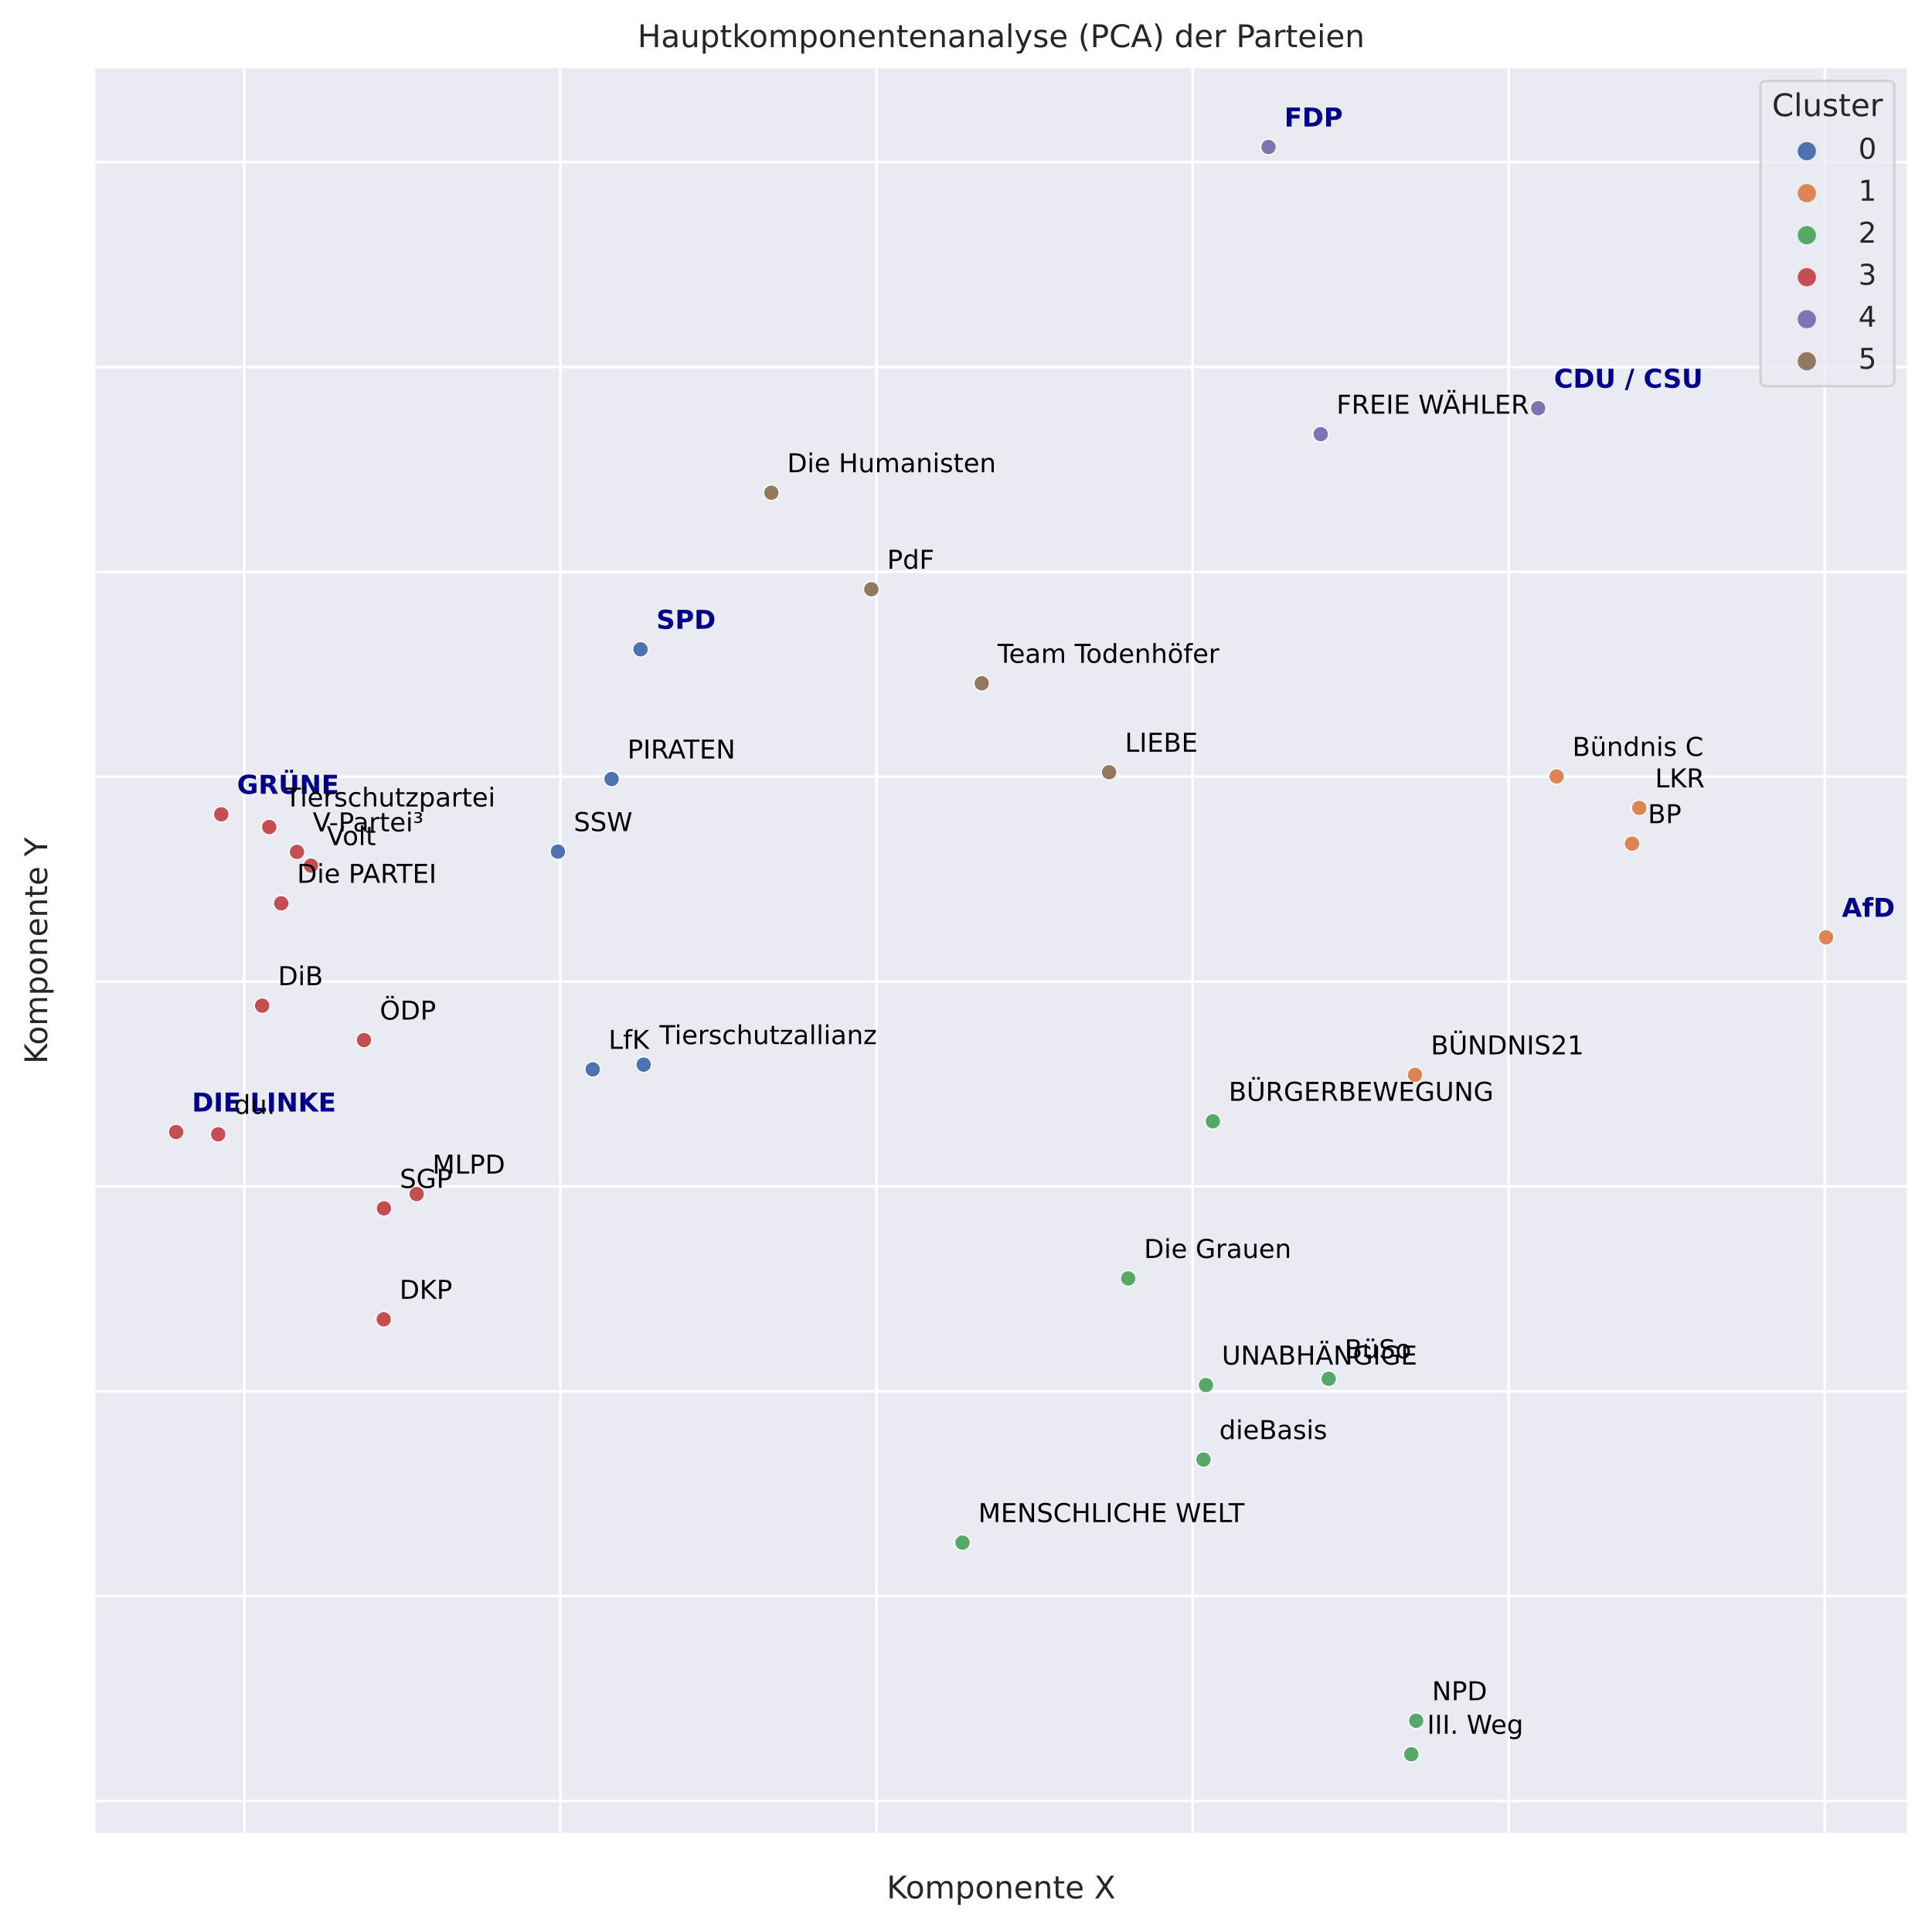 <?xml version="1.0" encoding="utf-8" standalone="no"?>
<!DOCTYPE svg PUBLIC "-//W3C//DTD SVG 1.1//EN"
  "http://www.w3.org/Graphics/SVG/1.1/DTD/svg11.dtd">
<!-- Created with matplotlib (https://matplotlib.org/) -->
<svg height="592.885pt" version="1.1" viewBox="0 0 593.991 592.885" width="593.991pt" xmlns="http://www.w3.org/2000/svg" xmlns:xlink="http://www.w3.org/1999/xlink">
 <defs>
  <style type="text/css">*{stroke-linecap:butt;stroke-linejoin:round;}</style>
 </defs>
 <g id="figure_1">
  <g id="patch_1">
   <path d="M 0 592.885 
L 593.991 592.885 
L 593.991 0 
L 0 0 
z
" style="fill:#ffffff;"/>
  </g>
  <g id="axes_1">
   <g id="patch_2">
    <path d="M 28.791 564.095 
L 586.791 564.095 
L 586.791 20.494 
L 28.791 20.494 
z
" style="fill:#eaeaf2;"/>
   </g>
   <g id="matplotlib.axis_1">
    <g id="xtick_1">
     <g id="line2d_1">
      <path clip-path="url(#pfcbc09f16e)" d="M 75.107 564.095 
L 75.107 20.494 
" style="fill:none;stroke:#ffffff;stroke-linecap:round;stroke-width:0.8;"/>
     </g>
    </g>
    <g id="xtick_2">
     <g id="line2d_2">
      <path clip-path="url(#pfcbc09f16e)" d="M 172.29 564.095 
L 172.29 20.494 
" style="fill:none;stroke:#ffffff;stroke-linecap:round;stroke-width:0.8;"/>
     </g>
    </g>
    <g id="xtick_3">
     <g id="line2d_3">
      <path clip-path="url(#pfcbc09f16e)" d="M 269.474 564.095 
L 269.474 20.494 
" style="fill:none;stroke:#ffffff;stroke-linecap:round;stroke-width:0.8;"/>
     </g>
    </g>
    <g id="xtick_4">
     <g id="line2d_4">
      <path clip-path="url(#pfcbc09f16e)" d="M 366.657 564.095 
L 366.657 20.494 
" style="fill:none;stroke:#ffffff;stroke-linecap:round;stroke-width:0.8;"/>
     </g>
    </g>
    <g id="xtick_5">
     <g id="line2d_5">
      <path clip-path="url(#pfcbc09f16e)" d="M 463.84 564.095 
L 463.84 20.494 
" style="fill:none;stroke:#ffffff;stroke-linecap:round;stroke-width:0.8;"/>
     </g>
    </g>
    <g id="xtick_6">
     <g id="line2d_6">
      <path clip-path="url(#pfcbc09f16e)" d="M 561.024 564.095 
L 561.024 20.494 
" style="fill:none;stroke:#ffffff;stroke-linecap:round;stroke-width:0.8;"/>
     </g>
    </g>
    <g id="text_1">
     <!-- Komponente X -->
     <g style="fill:#262626;" transform="translate(272.6 583.689)scale(0.096 -0.096)">
      <defs>
       <path d="M 9.812 72.906 
L 19.672 72.906 
L 19.672 42.094 
L 52.391 72.906 
L 65.094 72.906 
L 28.906 38.922 
L 67.672 0 
L 54.688 0 
L 19.672 35.109 
L 19.672 0 
L 9.812 0 
z
" id="DejaVuSans-75"/>
       <path d="M 30.609 48.391 
Q 23.391 48.391 19.188 42.75 
Q 14.984 37.109 14.984 27.297 
Q 14.984 17.484 19.156 11.844 
Q 23.344 6.203 30.609 6.203 
Q 37.797 6.203 41.984 11.859 
Q 46.188 17.531 46.188 27.297 
Q 46.188 37.016 41.984 42.703 
Q 37.797 48.391 30.609 48.391 
z
M 30.609 56 
Q 42.328 56 49.016 48.375 
Q 55.719 40.766 55.719 27.297 
Q 55.719 13.875 49.016 6.219 
Q 42.328 -1.422 30.609 -1.422 
Q 18.844 -1.422 12.172 6.219 
Q 5.516 13.875 5.516 27.297 
Q 5.516 40.766 12.172 48.375 
Q 18.844 56 30.609 56 
z
" id="DejaVuSans-111"/>
       <path d="M 52 44.188 
Q 55.375 50.25 60.062 53.125 
Q 64.75 56 71.094 56 
Q 79.641 56 84.281 50.016 
Q 88.922 44.047 88.922 33.016 
L 88.922 0 
L 79.891 0 
L 79.891 32.719 
Q 79.891 40.578 77.094 44.375 
Q 74.312 48.188 68.609 48.188 
Q 61.625 48.188 57.562 43.547 
Q 53.516 38.922 53.516 30.906 
L 53.516 0 
L 44.484 0 
L 44.484 32.719 
Q 44.484 40.625 41.703 44.406 
Q 38.922 48.188 33.109 48.188 
Q 26.219 48.188 22.156 43.531 
Q 18.109 38.875 18.109 30.906 
L 18.109 0 
L 9.078 0 
L 9.078 54.688 
L 18.109 54.688 
L 18.109 46.188 
Q 21.188 51.219 25.484 53.609 
Q 29.781 56 35.688 56 
Q 41.656 56 45.828 52.969 
Q 50 49.953 52 44.188 
z
" id="DejaVuSans-109"/>
       <path d="M 18.109 8.203 
L 18.109 -20.797 
L 9.078 -20.797 
L 9.078 54.688 
L 18.109 54.688 
L 18.109 46.391 
Q 20.953 51.266 25.266 53.625 
Q 29.594 56 35.594 56 
Q 45.562 56 51.781 48.094 
Q 58.016 40.188 58.016 27.297 
Q 58.016 14.406 51.781 6.484 
Q 45.562 -1.422 35.594 -1.422 
Q 29.594 -1.422 25.266 0.953 
Q 20.953 3.328 18.109 8.203 
z
M 48.688 27.297 
Q 48.688 37.203 44.609 42.844 
Q 40.531 48.484 33.406 48.484 
Q 26.266 48.484 22.188 42.844 
Q 18.109 37.203 18.109 27.297 
Q 18.109 17.391 22.188 11.75 
Q 26.266 6.109 33.406 6.109 
Q 40.531 6.109 44.609 11.75 
Q 48.688 17.391 48.688 27.297 
z
" id="DejaVuSans-112"/>
       <path d="M 54.891 33.016 
L 54.891 0 
L 45.906 0 
L 45.906 32.719 
Q 45.906 40.484 42.875 44.328 
Q 39.844 48.188 33.797 48.188 
Q 26.516 48.188 22.312 43.547 
Q 18.109 38.922 18.109 30.906 
L 18.109 0 
L 9.078 0 
L 9.078 54.688 
L 18.109 54.688 
L 18.109 46.188 
Q 21.344 51.125 25.703 53.562 
Q 30.078 56 35.797 56 
Q 45.219 56 50.047 50.172 
Q 54.891 44.344 54.891 33.016 
z
" id="DejaVuSans-110"/>
       <path d="M 56.203 29.594 
L 56.203 25.203 
L 14.891 25.203 
Q 15.484 15.922 20.484 11.062 
Q 25.484 6.203 34.422 6.203 
Q 39.594 6.203 44.453 7.469 
Q 49.312 8.734 54.109 11.281 
L 54.109 2.781 
Q 49.266 0.734 44.188 -0.344 
Q 39.109 -1.422 33.891 -1.422 
Q 20.797 -1.422 13.156 6.188 
Q 5.516 13.812 5.516 26.812 
Q 5.516 40.234 12.766 48.109 
Q 20.016 56 32.328 56 
Q 43.359 56 49.781 48.891 
Q 56.203 41.797 56.203 29.594 
z
M 47.219 32.234 
Q 47.125 39.594 43.094 43.984 
Q 39.062 48.391 32.422 48.391 
Q 24.906 48.391 20.391 44.141 
Q 15.875 39.891 15.188 32.172 
z
" id="DejaVuSans-101"/>
       <path d="M 18.312 70.219 
L 18.312 54.688 
L 36.812 54.688 
L 36.812 47.703 
L 18.312 47.703 
L 18.312 18.016 
Q 18.312 11.328 20.141 9.422 
Q 21.969 7.516 27.594 7.516 
L 36.812 7.516 
L 36.812 0 
L 27.594 0 
Q 17.188 0 13.234 3.875 
Q 9.281 7.766 9.281 18.016 
L 9.281 47.703 
L 2.688 47.703 
L 2.688 54.688 
L 9.281 54.688 
L 9.281 70.219 
z
" id="DejaVuSans-116"/>
       <path id="DejaVuSans-32"/>
       <path d="M 6.297 72.906 
L 16.891 72.906 
L 35.016 45.797 
L 53.219 72.906 
L 63.812 72.906 
L 40.375 37.891 
L 65.375 0 
L 54.781 0 
L 34.281 31 
L 13.625 0 
L 2.984 0 
L 29 38.922 
z
" id="DejaVuSans-88"/>
      </defs>
      <use xlink:href="#DejaVuSans-75"/>
      <use x="60.576" xlink:href="#DejaVuSans-111"/>
      <use x="121.758" xlink:href="#DejaVuSans-109"/>
      <use x="219.17" xlink:href="#DejaVuSans-112"/>
      <use x="282.646" xlink:href="#DejaVuSans-111"/>
      <use x="343.828" xlink:href="#DejaVuSans-110"/>
      <use x="407.207" xlink:href="#DejaVuSans-101"/>
      <use x="468.73" xlink:href="#DejaVuSans-110"/>
      <use x="532.109" xlink:href="#DejaVuSans-116"/>
      <use x="571.318" xlink:href="#DejaVuSans-101"/>
      <use x="632.842" xlink:href="#DejaVuSans-32"/>
      <use x="664.629" xlink:href="#DejaVuSans-88"/>
     </g>
    </g>
   </g>
   <g id="matplotlib.axis_2">
    <g id="ytick_1">
     <g id="line2d_7">
      <path clip-path="url(#pfcbc09f16e)" d="M 28.791 553.745 
L 586.791 553.745 
" style="fill:none;stroke:#ffffff;stroke-linecap:round;stroke-width:0.8;"/>
     </g>
    </g>
    <g id="ytick_2">
     <g id="line2d_8">
      <path clip-path="url(#pfcbc09f16e)" d="M 28.791 490.759 
L 586.791 490.759 
" style="fill:none;stroke:#ffffff;stroke-linecap:round;stroke-width:0.8;"/>
     </g>
    </g>
    <g id="ytick_3">
     <g id="line2d_9">
      <path clip-path="url(#pfcbc09f16e)" d="M 28.791 427.773 
L 586.791 427.773 
" style="fill:none;stroke:#ffffff;stroke-linecap:round;stroke-width:0.8;"/>
     </g>
    </g>
    <g id="ytick_4">
     <g id="line2d_10">
      <path clip-path="url(#pfcbc09f16e)" d="M 28.791 364.787 
L 586.791 364.787 
" style="fill:none;stroke:#ffffff;stroke-linecap:round;stroke-width:0.8;"/>
     </g>
    </g>
    <g id="ytick_5">
     <g id="line2d_11">
      <path clip-path="url(#pfcbc09f16e)" d="M 28.791 301.8 
L 586.791 301.8 
" style="fill:none;stroke:#ffffff;stroke-linecap:round;stroke-width:0.8;"/>
     </g>
    </g>
    <g id="ytick_6">
     <g id="line2d_12">
      <path clip-path="url(#pfcbc09f16e)" d="M 28.791 238.814 
L 586.791 238.814 
" style="fill:none;stroke:#ffffff;stroke-linecap:round;stroke-width:0.8;"/>
     </g>
    </g>
    <g id="ytick_7">
     <g id="line2d_13">
      <path clip-path="url(#pfcbc09f16e)" d="M 28.791 175.828 
L 586.791 175.828 
" style="fill:none;stroke:#ffffff;stroke-linecap:round;stroke-width:0.8;"/>
     </g>
    </g>
    <g id="ytick_8">
     <g id="line2d_14">
      <path clip-path="url(#pfcbc09f16e)" d="M 28.791 112.842 
L 586.791 112.842 
" style="fill:none;stroke:#ffffff;stroke-linecap:round;stroke-width:0.8;"/>
     </g>
    </g>
    <g id="ytick_9">
     <g id="line2d_15">
      <path clip-path="url(#pfcbc09f16e)" d="M 28.791 49.856 
L 586.791 49.856 
" style="fill:none;stroke:#ffffff;stroke-linecap:round;stroke-width:0.8;"/>
     </g>
    </g>
    <g id="text_2">
     <!-- Komponente Y -->
     <g style="fill:#262626;" transform="translate(14.495 327.129)rotate(-90)scale(0.096 -0.096)">
      <defs>
       <path d="M -0.203 72.906 
L 10.406 72.906 
L 30.609 42.922 
L 50.688 72.906 
L 61.281 72.906 
L 35.5 34.719 
L 35.5 0 
L 25.594 0 
L 25.594 34.719 
z
" id="DejaVuSans-89"/>
      </defs>
      <use xlink:href="#DejaVuSans-75"/>
      <use x="60.576" xlink:href="#DejaVuSans-111"/>
      <use x="121.758" xlink:href="#DejaVuSans-109"/>
      <use x="219.17" xlink:href="#DejaVuSans-112"/>
      <use x="282.646" xlink:href="#DejaVuSans-111"/>
      <use x="343.828" xlink:href="#DejaVuSans-110"/>
      <use x="407.207" xlink:href="#DejaVuSans-101"/>
      <use x="468.73" xlink:href="#DejaVuSans-110"/>
      <use x="532.109" xlink:href="#DejaVuSans-116"/>
      <use x="571.318" xlink:href="#DejaVuSans-101"/>
      <use x="632.842" xlink:href="#DejaVuSans-32"/>
      <use x="664.629" xlink:href="#DejaVuSans-89"/>
     </g>
    </g>
   </g>
   <g id="PathCollection_1">
    <defs>
     <path d="M 0 2.4 
C 0.636 2.4 1.247 2.147 1.697 1.697 
C 2.147 1.247 2.4 0.636 2.4 -0 
C 2.4 -0.636 2.147 -1.247 1.697 -1.697 
C 1.247 -2.147 0.636 -2.4 0 -2.4 
C -0.636 -2.4 -1.247 -2.147 -1.697 -1.697 
C -2.147 -1.247 -2.4 -0.636 -2.4 0 
C -2.4 0.636 -2.147 1.247 -1.697 1.697 
C -1.247 2.147 -0.636 2.4 0 2.4 
z
" id="C0_0_985e26560a"/>
    </defs>
    <g clip-path="url(#pfcbc09f16e)">
     <use style="fill:#dd8452;stroke:#ffffff;stroke-width:0.384;" x="561.427" xlink:href="#C0_0_985e26560a" y="288.198"/>
    </g>
    <g clip-path="url(#pfcbc09f16e)">
     <use style="fill:#dd8452;stroke:#ffffff;stroke-width:0.384;" x="501.775" xlink:href="#C0_0_985e26560a" y="259.402"/>
    </g>
    <g clip-path="url(#pfcbc09f16e)">
     <use style="fill:#dd8452;stroke:#ffffff;stroke-width:0.384;" x="435.034" xlink:href="#C0_0_985e26560a" y="330.486"/>
    </g>
    <g clip-path="url(#pfcbc09f16e)">
     <use style="fill:#55a868;stroke:#ffffff;stroke-width:0.384;" x="372.902" xlink:href="#C0_0_985e26560a" y="344.769"/>
    </g>
    <g clip-path="url(#pfcbc09f16e)">
     <use style="fill:#55a868;stroke:#ffffff;stroke-width:0.384;" x="408.514" xlink:href="#C0_0_985e26560a" y="423.927"/>
    </g>
    <g clip-path="url(#pfcbc09f16e)">
     <use style="fill:#dd8452;stroke:#ffffff;stroke-width:0.384;" x="478.569" xlink:href="#C0_0_985e26560a" y="238.727"/>
    </g>
    <g clip-path="url(#pfcbc09f16e)">
     <use style="fill:#8172b3;stroke:#ffffff;stroke-width:0.384;" x="472.91" xlink:href="#C0_0_985e26560a" y="125.512"/>
    </g>
    <g clip-path="url(#pfcbc09f16e)">
     <use style="fill:#c44e52;stroke:#ffffff;stroke-width:0.384;" x="54.155" xlink:href="#C0_0_985e26560a" y="348.065"/>
    </g>
    <g clip-path="url(#pfcbc09f16e)">
     <use style="fill:#c44e52;stroke:#ffffff;stroke-width:0.384;" x="117.968" xlink:href="#C0_0_985e26560a" y="405.654"/>
    </g>
    <g clip-path="url(#pfcbc09f16e)">
     <use style="fill:#c44e52;stroke:#ffffff;stroke-width:0.384;" x="80.604" xlink:href="#C0_0_985e26560a" y="309.212"/>
    </g>
    <g clip-path="url(#pfcbc09f16e)">
     <use style="fill:#55a868;stroke:#ffffff;stroke-width:0.384;" x="346.857" xlink:href="#C0_0_985e26560a" y="393.088"/>
    </g>
    <g clip-path="url(#pfcbc09f16e)">
     <use style="fill:#937860;stroke:#ffffff;stroke-width:0.384;" x="237.15" xlink:href="#C0_0_985e26560a" y="151.498"/>
    </g>
    <g clip-path="url(#pfcbc09f16e)">
     <use style="fill:#c44e52;stroke:#ffffff;stroke-width:0.384;" x="86.457" xlink:href="#C0_0_985e26560a" y="277.749"/>
    </g>
    <g clip-path="url(#pfcbc09f16e)">
     <use style="fill:#8172b3;stroke:#ffffff;stroke-width:0.384;" x="390.012" xlink:href="#C0_0_985e26560a" y="45.204"/>
    </g>
    <g clip-path="url(#pfcbc09f16e)">
     <use style="fill:#8172b3;stroke:#ffffff;stroke-width:0.384;" x="406.047" xlink:href="#C0_0_985e26560a" y="133.495"/>
    </g>
    <g clip-path="url(#pfcbc09f16e)">
     <use style="fill:#c44e52;stroke:#ffffff;stroke-width:0.384;" x="68.022" xlink:href="#C0_0_985e26560a" y="250.371"/>
    </g>
    <g clip-path="url(#pfcbc09f16e)">
     <use style="fill:#55a868;stroke:#ffffff;stroke-width:0.384;" x="433.892" xlink:href="#C0_0_985e26560a" y="539.385"/>
    </g>
    <g clip-path="url(#pfcbc09f16e)">
     <use style="fill:#937860;stroke:#ffffff;stroke-width:0.384;" x="340.995" xlink:href="#C0_0_985e26560a" y="237.44"/>
    </g>
    <g clip-path="url(#pfcbc09f16e)">
     <use style="fill:#dd8452;stroke:#ffffff;stroke-width:0.384;" x="503.981" xlink:href="#C0_0_985e26560a" y="248.404"/>
    </g>
    <g clip-path="url(#pfcbc09f16e)">
     <use style="fill:#4c72b0;stroke:#ffffff;stroke-width:0.384;" x="182.233" xlink:href="#C0_0_985e26560a" y="328.794"/>
    </g>
    <g clip-path="url(#pfcbc09f16e)">
     <use style="fill:#55a868;stroke:#ffffff;stroke-width:0.384;" x="295.91" xlink:href="#C0_0_985e26560a" y="474.302"/>
    </g>
    <g clip-path="url(#pfcbc09f16e)">
     <use style="fill:#c44e52;stroke:#ffffff;stroke-width:0.384;" x="128.095" xlink:href="#C0_0_985e26560a" y="367.145"/>
    </g>
    <g clip-path="url(#pfcbc09f16e)">
     <use style="fill:#55a868;stroke:#ffffff;stroke-width:0.384;" x="435.403" xlink:href="#C0_0_985e26560a" y="529.078"/>
    </g>
    <g clip-path="url(#pfcbc09f16e)">
     <use style="fill:#4c72b0;stroke:#ffffff;stroke-width:0.384;" x="188.039" xlink:href="#C0_0_985e26560a" y="239.53"/>
    </g>
    <g clip-path="url(#pfcbc09f16e)">
     <use style="fill:#937860;stroke:#ffffff;stroke-width:0.384;" x="267.885" xlink:href="#C0_0_985e26560a" y="181.174"/>
    </g>
    <g clip-path="url(#pfcbc09f16e)">
     <use style="fill:#c44e52;stroke:#ffffff;stroke-width:0.384;" x="118.048" xlink:href="#C0_0_985e26560a" y="371.532"/>
    </g>
    <g clip-path="url(#pfcbc09f16e)">
     <use style="fill:#4c72b0;stroke:#ffffff;stroke-width:0.384;" x="196.937" xlink:href="#C0_0_985e26560a" y="199.635"/>
    </g>
    <g clip-path="url(#pfcbc09f16e)">
     <use style="fill:#4c72b0;stroke:#ffffff;stroke-width:0.384;" x="171.53" xlink:href="#C0_0_985e26560a" y="261.84"/>
    </g>
    <g clip-path="url(#pfcbc09f16e)">
     <use style="fill:#937860;stroke:#ffffff;stroke-width:0.384;" x="301.835" xlink:href="#C0_0_985e26560a" y="210.093"/>
    </g>
    <g clip-path="url(#pfcbc09f16e)">
     <use style="fill:#4c72b0;stroke:#ffffff;stroke-width:0.384;" x="197.893" xlink:href="#C0_0_985e26560a" y="327.337"/>
    </g>
    <g clip-path="url(#pfcbc09f16e)">
     <use style="fill:#c44e52;stroke:#ffffff;stroke-width:0.384;" x="82.769" xlink:href="#C0_0_985e26560a" y="254.277"/>
    </g>
    <g clip-path="url(#pfcbc09f16e)">
     <use style="fill:#55a868;stroke:#ffffff;stroke-width:0.384;" x="370.774" xlink:href="#C0_0_985e26560a" y="425.859"/>
    </g>
    <g clip-path="url(#pfcbc09f16e)">
     <use style="fill:#c44e52;stroke:#ffffff;stroke-width:0.384;" x="91.298" xlink:href="#C0_0_985e26560a" y="261.931"/>
    </g>
    <g clip-path="url(#pfcbc09f16e)">
     <use style="fill:#c44e52;stroke:#ffffff;stroke-width:0.384;" x="95.608" xlink:href="#C0_0_985e26560a" y="266.161"/>
    </g>
    <g clip-path="url(#pfcbc09f16e)">
     <use style="fill:#55a868;stroke:#ffffff;stroke-width:0.384;" x="370.022" xlink:href="#C0_0_985e26560a" y="448.773"/>
    </g>
    <g clip-path="url(#pfcbc09f16e)">
     <use style="fill:#c44e52;stroke:#ffffff;stroke-width:0.384;" x="67.076" xlink:href="#C0_0_985e26560a" y="348.772"/>
    </g>
    <g clip-path="url(#pfcbc09f16e)">
     <use style="fill:#c44e52;stroke:#ffffff;stroke-width:0.384;" x="111.899" xlink:href="#C0_0_985e26560a" y="319.797"/>
    </g>
   </g>
   <g id="PathCollection_2"/>
   <g id="PathCollection_3"/>
   <g id="PathCollection_4"/>
   <g id="PathCollection_5"/>
   <g id="PathCollection_6"/>
   <g id="PathCollection_7"/>
   <g id="patch_3">
    <path d="M 28.791 564.095 
L 28.791 20.494 
" style="fill:none;stroke:#ffffff;stroke-linecap:square;stroke-linejoin:miter;"/>
   </g>
   <g id="patch_4">
    <path d="M 586.791 564.095 
L 586.791 20.494 
" style="fill:none;stroke:#ffffff;stroke-linecap:square;stroke-linejoin:miter;"/>
   </g>
   <g id="patch_5">
    <path d="M 28.791 564.095 
L 586.791 564.095 
" style="fill:none;stroke:#ffffff;stroke-linecap:square;stroke-linejoin:miter;"/>
   </g>
   <g id="patch_6">
    <path d="M 28.791 20.494 
L 586.791 20.494 
" style="fill:none;stroke:#ffffff;stroke-linecap:square;stroke-linejoin:miter;"/>
   </g>
   <g id="text_3">
    <!-- AfD -->
    <g style="fill:#00008b;" transform="translate(566.287 281.9)scale(0.08 -0.08)">
     <defs>
      <path d="M 53.422 13.281 
L 24.031 13.281 
L 19.391 0 
L 0.484 0 
L 27.484 72.906 
L 49.906 72.906 
L 76.906 0 
L 58.016 0 
z
M 28.719 26.812 
L 48.688 26.812 
L 38.719 55.812 
z
" id="DejaVuSans-Bold-65"/>
      <path d="M 44.391 75.984 
L 44.391 64.5 
L 34.719 64.5 
Q 31 64.5 29.531 63.156 
Q 28.078 61.812 28.078 58.5 
L 28.078 54.688 
L 43.016 54.688 
L 43.016 42.188 
L 28.078 42.188 
L 28.078 0 
L 10.594 0 
L 10.594 42.188 
L 1.906 42.188 
L 1.906 54.688 
L 10.594 54.688 
L 10.594 58.5 
Q 10.594 67.438 15.578 71.703 
Q 20.562 75.984 31 75.984 
z
" id="DejaVuSans-Bold-102"/>
      <path d="M 27.984 58.688 
L 27.984 14.203 
L 34.719 14.203 
Q 46.234 14.203 52.312 19.922 
Q 58.406 25.641 58.406 36.531 
Q 58.406 47.359 52.344 53.016 
Q 46.297 58.688 34.719 58.688 
z
M 9.188 72.906 
L 29 72.906 
Q 45.609 72.906 53.734 70.531 
Q 61.859 68.172 67.672 62.5 
Q 72.797 57.562 75.281 51.109 
Q 77.781 44.672 77.781 36.531 
Q 77.781 28.266 75.281 21.797 
Q 72.797 15.328 67.672 10.406 
Q 61.812 4.734 53.609 2.359 
Q 45.406 0 29 0 
L 9.188 0 
z
" id="DejaVuSans-Bold-68"/>
     </defs>
     <use xlink:href="#DejaVuSans-Bold-65"/>
     <use x="77.393" xlink:href="#DejaVuSans-Bold-102"/>
     <use x="120.898" xlink:href="#DejaVuSans-Bold-68"/>
    </g>
   </g>
   <g id="text_4">
    <!-- BP -->
    <g transform="translate(506.634 253.103)scale(0.08 -0.08)">
     <defs>
      <path d="M 19.672 34.812 
L 19.672 8.109 
L 35.5 8.109 
Q 43.453 8.109 47.281 11.406 
Q 51.125 14.703 51.125 21.484 
Q 51.125 28.328 47.281 31.562 
Q 43.453 34.812 35.5 34.812 
z
M 19.672 64.797 
L 19.672 42.828 
L 34.281 42.828 
Q 41.5 42.828 45.031 45.531 
Q 48.578 48.25 48.578 53.812 
Q 48.578 59.328 45.031 62.062 
Q 41.5 64.797 34.281 64.797 
z
M 9.812 72.906 
L 35.016 72.906 
Q 46.297 72.906 52.391 68.219 
Q 58.5 63.531 58.5 54.891 
Q 58.5 48.188 55.375 44.234 
Q 52.25 40.281 46.188 39.312 
Q 53.469 37.75 57.5 32.781 
Q 61.531 27.828 61.531 20.406 
Q 61.531 10.641 54.891 5.312 
Q 48.25 0 35.984 0 
L 9.812 0 
z
" id="DejaVuSans-66"/>
      <path d="M 19.672 64.797 
L 19.672 37.406 
L 32.078 37.406 
Q 38.969 37.406 42.719 40.969 
Q 46.484 44.531 46.484 51.125 
Q 46.484 57.672 42.719 61.234 
Q 38.969 64.797 32.078 64.797 
z
M 9.812 72.906 
L 32.078 72.906 
Q 44.344 72.906 50.609 67.359 
Q 56.891 61.812 56.891 51.125 
Q 56.891 40.328 50.609 34.812 
Q 44.344 29.297 32.078 29.297 
L 19.672 29.297 
L 19.672 0 
L 9.812 0 
z
" id="DejaVuSans-80"/>
     </defs>
     <use xlink:href="#DejaVuSans-66"/>
     <use x="68.604" xlink:href="#DejaVuSans-80"/>
    </g>
   </g>
   <g id="text_5">
    <!-- BÜNDNIS21 -->
    <g transform="translate(439.893 324.188)scale(0.08 -0.08)">
     <defs>
      <path d="M 8.688 72.906 
L 18.609 72.906 
L 18.609 28.609 
Q 18.609 16.891 22.844 11.734 
Q 27.094 6.594 36.625 6.594 
Q 46.094 6.594 50.344 11.734 
Q 54.594 16.891 54.594 28.609 
L 54.594 72.906 
L 64.5 72.906 
L 64.5 27.391 
Q 64.5 13.141 57.438 5.859 
Q 50.391 -1.422 36.625 -1.422 
Q 22.797 -1.422 15.734 5.859 
Q 8.688 13.141 8.688 27.391 
z
M 41.219 91.312 
L 51.125 91.312 
L 51.125 81.406 
L 41.219 81.406 
z
M 22.125 91.312 
L 32.031 91.312 
L 32.031 81.406 
L 22.125 81.406 
z
" id="DejaVuSans-220"/>
      <path d="M 9.812 72.906 
L 23.094 72.906 
L 55.422 11.922 
L 55.422 72.906 
L 64.984 72.906 
L 64.984 0 
L 51.703 0 
L 19.391 60.984 
L 19.391 0 
L 9.812 0 
z
" id="DejaVuSans-78"/>
      <path d="M 19.672 64.797 
L 19.672 8.109 
L 31.594 8.109 
Q 46.688 8.109 53.688 14.938 
Q 60.688 21.781 60.688 36.531 
Q 60.688 51.172 53.688 57.984 
Q 46.688 64.797 31.594 64.797 
z
M 9.812 72.906 
L 30.078 72.906 
Q 51.266 72.906 61.172 64.094 
Q 71.094 55.281 71.094 36.531 
Q 71.094 17.672 61.125 8.828 
Q 51.172 0 30.078 0 
L 9.812 0 
z
" id="DejaVuSans-68"/>
      <path d="M 9.812 72.906 
L 19.672 72.906 
L 19.672 0 
L 9.812 0 
z
" id="DejaVuSans-73"/>
      <path d="M 53.516 70.516 
L 53.516 60.891 
Q 47.906 63.578 42.922 64.891 
Q 37.938 66.219 33.297 66.219 
Q 25.25 66.219 20.875 63.094 
Q 16.5 59.969 16.5 54.203 
Q 16.5 49.359 19.406 46.891 
Q 22.312 44.438 30.422 42.922 
L 36.375 41.703 
Q 47.406 39.594 52.656 34.297 
Q 57.906 29 57.906 20.125 
Q 57.906 9.516 50.797 4.047 
Q 43.703 -1.422 29.984 -1.422 
Q 24.812 -1.422 18.969 -0.25 
Q 13.141 0.922 6.891 3.219 
L 6.891 13.375 
Q 12.891 10.016 18.656 8.297 
Q 24.422 6.594 29.984 6.594 
Q 38.422 6.594 43.016 9.906 
Q 47.609 13.234 47.609 19.391 
Q 47.609 24.75 44.312 27.781 
Q 41.016 30.812 33.5 32.328 
L 27.484 33.5 
Q 16.453 35.688 11.516 40.375 
Q 6.594 45.062 6.594 53.422 
Q 6.594 63.094 13.406 68.656 
Q 20.219 74.219 32.172 74.219 
Q 37.312 74.219 42.625 73.281 
Q 47.953 72.359 53.516 70.516 
z
" id="DejaVuSans-83"/>
      <path d="M 19.188 8.297 
L 53.609 8.297 
L 53.609 0 
L 7.328 0 
L 7.328 8.297 
Q 12.938 14.109 22.625 23.891 
Q 32.328 33.688 34.812 36.531 
Q 39.547 41.844 41.422 45.531 
Q 43.312 49.219 43.312 52.781 
Q 43.312 58.594 39.234 62.25 
Q 35.156 65.922 28.609 65.922 
Q 23.969 65.922 18.812 64.312 
Q 13.672 62.703 7.812 59.422 
L 7.812 69.391 
Q 13.766 71.781 18.938 73 
Q 24.125 74.219 28.422 74.219 
Q 39.75 74.219 46.484 68.547 
Q 53.219 62.891 53.219 53.422 
Q 53.219 48.922 51.531 44.891 
Q 49.859 40.875 45.406 35.406 
Q 44.188 33.984 37.641 27.219 
Q 31.109 20.453 19.188 8.297 
z
" id="DejaVuSans-50"/>
      <path d="M 12.406 8.297 
L 28.516 8.297 
L 28.516 63.922 
L 10.984 60.406 
L 10.984 69.391 
L 28.422 72.906 
L 38.281 72.906 
L 38.281 8.297 
L 54.391 8.297 
L 54.391 0 
L 12.406 0 
z
" id="DejaVuSans-49"/>
     </defs>
     <use xlink:href="#DejaVuSans-66"/>
     <use x="68.604" xlink:href="#DejaVuSans-220"/>
     <use x="141.797" xlink:href="#DejaVuSans-78"/>
     <use x="216.602" xlink:href="#DejaVuSans-68"/>
     <use x="293.604" xlink:href="#DejaVuSans-78"/>
     <use x="368.408" xlink:href="#DejaVuSans-73"/>
     <use x="397.9" xlink:href="#DejaVuSans-83"/>
     <use x="461.377" xlink:href="#DejaVuSans-50"/>
     <use x="525" xlink:href="#DejaVuSans-49"/>
    </g>
   </g>
   <g id="text_6">
    <!-- BÜRGERBEWEGUNG -->
    <g transform="translate(377.761 338.471)scale(0.08 -0.08)">
     <defs>
      <path d="M 44.391 34.188 
Q 47.562 33.109 50.562 29.594 
Q 53.562 26.078 56.594 19.922 
L 66.609 0 
L 56 0 
L 46.688 18.703 
Q 43.062 26.031 39.672 28.422 
Q 36.281 30.812 30.422 30.812 
L 19.672 30.812 
L 19.672 0 
L 9.812 0 
L 9.812 72.906 
L 32.078 72.906 
Q 44.578 72.906 50.734 67.672 
Q 56.891 62.453 56.891 51.906 
Q 56.891 45.016 53.688 40.469 
Q 50.484 35.938 44.391 34.188 
z
M 19.672 64.797 
L 19.672 38.922 
L 32.078 38.922 
Q 39.203 38.922 42.844 42.219 
Q 46.484 45.516 46.484 51.906 
Q 46.484 58.297 42.844 61.547 
Q 39.203 64.797 32.078 64.797 
z
" id="DejaVuSans-82"/>
      <path d="M 59.516 10.406 
L 59.516 29.984 
L 43.406 29.984 
L 43.406 38.094 
L 69.281 38.094 
L 69.281 6.781 
Q 63.578 2.734 56.688 0.656 
Q 49.812 -1.422 42 -1.422 
Q 24.906 -1.422 15.25 8.562 
Q 5.609 18.562 5.609 36.375 
Q 5.609 54.25 15.25 64.234 
Q 24.906 74.219 42 74.219 
Q 49.125 74.219 55.547 72.453 
Q 61.969 70.703 67.391 67.281 
L 67.391 56.781 
Q 61.922 61.422 55.766 63.766 
Q 49.609 66.109 42.828 66.109 
Q 29.438 66.109 22.719 58.641 
Q 16.016 51.172 16.016 36.375 
Q 16.016 21.625 22.719 14.156 
Q 29.438 6.688 42.828 6.688 
Q 48.047 6.688 52.141 7.594 
Q 56.25 8.5 59.516 10.406 
z
" id="DejaVuSans-71"/>
      <path d="M 9.812 72.906 
L 55.906 72.906 
L 55.906 64.594 
L 19.672 64.594 
L 19.672 43.016 
L 54.391 43.016 
L 54.391 34.719 
L 19.672 34.719 
L 19.672 8.297 
L 56.781 8.297 
L 56.781 0 
L 9.812 0 
z
" id="DejaVuSans-69"/>
      <path d="M 3.328 72.906 
L 13.281 72.906 
L 28.609 11.281 
L 43.891 72.906 
L 54.984 72.906 
L 70.312 11.281 
L 85.594 72.906 
L 95.609 72.906 
L 77.297 0 
L 64.891 0 
L 49.516 63.281 
L 33.984 0 
L 21.578 0 
z
" id="DejaVuSans-87"/>
      <path d="M 8.688 72.906 
L 18.609 72.906 
L 18.609 28.609 
Q 18.609 16.891 22.844 11.734 
Q 27.094 6.594 36.625 6.594 
Q 46.094 6.594 50.344 11.734 
Q 54.594 16.891 54.594 28.609 
L 54.594 72.906 
L 64.5 72.906 
L 64.5 27.391 
Q 64.5 13.141 57.438 5.859 
Q 50.391 -1.422 36.625 -1.422 
Q 22.797 -1.422 15.734 5.859 
Q 8.688 13.141 8.688 27.391 
z
" id="DejaVuSans-85"/>
     </defs>
     <use xlink:href="#DejaVuSans-66"/>
     <use x="68.604" xlink:href="#DejaVuSans-220"/>
     <use x="141.797" xlink:href="#DejaVuSans-82"/>
     <use x="211.279" xlink:href="#DejaVuSans-71"/>
     <use x="288.77" xlink:href="#DejaVuSans-69"/>
     <use x="351.953" xlink:href="#DejaVuSans-82"/>
     <use x="421.436" xlink:href="#DejaVuSans-66"/>
     <use x="490.039" xlink:href="#DejaVuSans-69"/>
     <use x="553.223" xlink:href="#DejaVuSans-87"/>
     <use x="652.1" xlink:href="#DejaVuSans-69"/>
     <use x="715.283" xlink:href="#DejaVuSans-71"/>
     <use x="792.773" xlink:href="#DejaVuSans-85"/>
     <use x="865.967" xlink:href="#DejaVuSans-78"/>
     <use x="940.771" xlink:href="#DejaVuSans-71"/>
    </g>
   </g>
   <g id="text_7">
    <!-- BüSo -->
    <g transform="translate(413.374 417.628)scale(0.08 -0.08)">
     <defs>
      <path d="M 8.5 21.578 
L 8.5 54.688 
L 17.484 54.688 
L 17.484 21.922 
Q 17.484 14.156 20.5 10.266 
Q 23.531 6.391 29.594 6.391 
Q 36.859 6.391 41.078 11.031 
Q 45.312 15.672 45.312 23.688 
L 45.312 54.688 
L 54.297 54.688 
L 54.297 0 
L 45.312 0 
L 45.312 8.406 
Q 42.047 3.422 37.719 1 
Q 33.406 -1.422 27.688 -1.422 
Q 18.266 -1.422 13.375 4.438 
Q 8.5 10.297 8.5 21.578 
z
M 31.109 56 
z
M 35.594 75.781 
L 45.516 75.781 
L 45.516 65.922 
L 35.594 65.922 
z
M 16.5 75.781 
L 26.422 75.781 
L 26.422 65.922 
L 16.5 65.922 
z
" id="DejaVuSans-252"/>
     </defs>
     <use xlink:href="#DejaVuSans-66"/>
     <use x="68.604" xlink:href="#DejaVuSans-252"/>
     <use x="131.982" xlink:href="#DejaVuSans-83"/>
     <use x="195.459" xlink:href="#DejaVuSans-111"/>
    </g>
   </g>
   <g id="text_8">
    <!-- Bündnis C -->
    <g transform="translate(483.428 232.428)scale(0.08 -0.08)">
     <defs>
      <path d="M 45.406 46.391 
L 45.406 75.984 
L 54.391 75.984 
L 54.391 0 
L 45.406 0 
L 45.406 8.203 
Q 42.578 3.328 38.25 0.953 
Q 33.938 -1.422 27.875 -1.422 
Q 17.969 -1.422 11.734 6.484 
Q 5.516 14.406 5.516 27.297 
Q 5.516 40.188 11.734 48.094 
Q 17.969 56 27.875 56 
Q 33.938 56 38.25 53.625 
Q 42.578 51.266 45.406 46.391 
z
M 14.797 27.297 
Q 14.797 17.391 18.875 11.75 
Q 22.953 6.109 30.078 6.109 
Q 37.203 6.109 41.297 11.75 
Q 45.406 17.391 45.406 27.297 
Q 45.406 37.203 41.297 42.844 
Q 37.203 48.484 30.078 48.484 
Q 22.953 48.484 18.875 42.844 
Q 14.797 37.203 14.797 27.297 
z
" id="DejaVuSans-100"/>
      <path d="M 9.422 54.688 
L 18.406 54.688 
L 18.406 0 
L 9.422 0 
z
M 9.422 75.984 
L 18.406 75.984 
L 18.406 64.594 
L 9.422 64.594 
z
" id="DejaVuSans-105"/>
      <path d="M 44.281 53.078 
L 44.281 44.578 
Q 40.484 46.531 36.375 47.5 
Q 32.281 48.484 27.875 48.484 
Q 21.188 48.484 17.844 46.438 
Q 14.5 44.391 14.5 40.281 
Q 14.5 37.156 16.891 35.375 
Q 19.281 33.594 26.516 31.984 
L 29.594 31.297 
Q 39.156 29.25 43.188 25.516 
Q 47.219 21.781 47.219 15.094 
Q 47.219 7.469 41.188 3.016 
Q 35.156 -1.422 24.609 -1.422 
Q 20.219 -1.422 15.453 -0.562 
Q 10.688 0.297 5.422 2 
L 5.422 11.281 
Q 10.406 8.688 15.234 7.391 
Q 20.062 6.109 24.812 6.109 
Q 31.156 6.109 34.562 8.281 
Q 37.984 10.453 37.984 14.406 
Q 37.984 18.062 35.516 20.016 
Q 33.062 21.969 24.703 23.781 
L 21.578 24.516 
Q 13.234 26.266 9.516 29.906 
Q 5.812 33.547 5.812 39.891 
Q 5.812 47.609 11.281 51.797 
Q 16.75 56 26.812 56 
Q 31.781 56 36.172 55.266 
Q 40.578 54.547 44.281 53.078 
z
" id="DejaVuSans-115"/>
      <path d="M 64.406 67.281 
L 64.406 56.891 
Q 59.422 61.531 53.781 63.812 
Q 48.141 66.109 41.797 66.109 
Q 29.297 66.109 22.656 58.469 
Q 16.016 50.828 16.016 36.375 
Q 16.016 21.969 22.656 14.328 
Q 29.297 6.688 41.797 6.688 
Q 48.141 6.688 53.781 8.984 
Q 59.422 11.281 64.406 15.922 
L 64.406 5.609 
Q 59.234 2.094 53.438 0.328 
Q 47.656 -1.422 41.219 -1.422 
Q 24.656 -1.422 15.125 8.703 
Q 5.609 18.844 5.609 36.375 
Q 5.609 53.953 15.125 64.078 
Q 24.656 74.219 41.219 74.219 
Q 47.75 74.219 53.531 72.484 
Q 59.328 70.75 64.406 67.281 
z
" id="DejaVuSans-67"/>
     </defs>
     <use xlink:href="#DejaVuSans-66"/>
     <use x="68.604" xlink:href="#DejaVuSans-252"/>
     <use x="131.982" xlink:href="#DejaVuSans-110"/>
     <use x="195.361" xlink:href="#DejaVuSans-100"/>
     <use x="258.838" xlink:href="#DejaVuSans-110"/>
     <use x="322.217" xlink:href="#DejaVuSans-105"/>
     <use x="350" xlink:href="#DejaVuSans-115"/>
     <use x="402.1" xlink:href="#DejaVuSans-32"/>
     <use x="433.887" xlink:href="#DejaVuSans-67"/>
    </g>
   </g>
   <g id="text_9">
    <!-- CDU / CSU -->
    <g style="fill:#00008b;" transform="translate(477.769 119.213)scale(0.08 -0.08)">
     <defs>
      <path d="M 67 4 
Q 61.812 1.312 56.203 -0.047 
Q 50.594 -1.422 44.484 -1.422 
Q 26.266 -1.422 15.625 8.766 
Q 4.984 18.953 4.984 36.375 
Q 4.984 53.859 15.625 64.031 
Q 26.266 74.219 44.484 74.219 
Q 50.594 74.219 56.203 72.844 
Q 61.812 71.484 67 68.797 
L 67 53.719 
Q 61.766 57.281 56.688 58.938 
Q 51.609 60.594 46 60.594 
Q 35.938 60.594 30.172 54.141 
Q 24.422 47.703 24.422 36.375 
Q 24.422 25.094 30.172 18.641 
Q 35.938 12.203 46 12.203 
Q 51.609 12.203 56.688 13.859 
Q 61.766 15.531 67 19.094 
z
" id="DejaVuSans-Bold-67"/>
      <path d="M 9.188 72.906 
L 27.984 72.906 
L 27.984 29.203 
Q 27.984 20.172 30.938 16.281 
Q 33.891 12.406 40.578 12.406 
Q 47.312 12.406 50.266 16.281 
Q 53.219 20.172 53.219 29.203 
L 53.219 72.906 
L 72.016 72.906 
L 72.016 29.203 
Q 72.016 13.719 64.25 6.141 
Q 56.5 -1.422 40.578 -1.422 
Q 24.703 -1.422 16.938 6.141 
Q 9.188 13.719 9.188 29.203 
z
" id="DejaVuSans-Bold-85"/>
      <path id="DejaVuSans-Bold-32"/>
      <path d="M 25.688 72.906 
L 36.531 72.906 
L 10.797 -9.281 
L 0 -9.281 
z
" id="DejaVuSans-Bold-47"/>
      <path d="M 59.906 70.609 
L 59.906 55.172 
Q 53.906 57.859 48.188 59.219 
Q 42.484 60.594 37.406 60.594 
Q 30.672 60.594 27.438 58.734 
Q 24.219 56.891 24.219 52.984 
Q 24.219 50.047 26.391 48.406 
Q 28.562 46.781 34.281 45.609 
L 42.281 44 
Q 54.438 41.547 59.562 36.562 
Q 64.703 31.594 64.703 22.406 
Q 64.703 10.359 57.547 4.469 
Q 50.391 -1.422 35.688 -1.422 
Q 28.766 -1.422 21.781 -0.094 
Q 14.797 1.219 7.812 3.812 
L 7.812 19.672 
Q 14.797 15.969 21.312 14.078 
Q 27.828 12.203 33.891 12.203 
Q 40.047 12.203 43.312 14.25 
Q 46.578 16.312 46.578 20.125 
Q 46.578 23.531 44.359 25.391 
Q 42.141 27.25 35.5 28.719 
L 28.219 30.328 
Q 17.281 32.672 12.219 37.797 
Q 7.172 42.922 7.172 51.609 
Q 7.172 62.5 14.203 68.359 
Q 21.234 74.219 34.422 74.219 
Q 40.438 74.219 46.781 73.312 
Q 53.125 72.406 59.906 70.609 
z
" id="DejaVuSans-Bold-83"/>
     </defs>
     <use xlink:href="#DejaVuSans-Bold-67"/>
     <use x="73.389" xlink:href="#DejaVuSans-Bold-68"/>
     <use x="156.396" xlink:href="#DejaVuSans-Bold-85"/>
     <use x="237.598" xlink:href="#DejaVuSans-Bold-32"/>
     <use x="272.412" xlink:href="#DejaVuSans-Bold-47"/>
     <use x="308.936" xlink:href="#DejaVuSans-Bold-32"/>
     <use x="343.75" xlink:href="#DejaVuSans-Bold-67"/>
     <use x="419.014" xlink:href="#DejaVuSans-Bold-83"/>
     <use x="491.035" xlink:href="#DejaVuSans-Bold-85"/>
    </g>
   </g>
   <g id="text_10">
    <!-- DIE LINKE -->
    <g style="fill:#00008b;" transform="translate(59.014 341.767)scale(0.08 -0.08)">
     <defs>
      <path d="M 9.188 72.906 
L 27.984 72.906 
L 27.984 0 
L 9.188 0 
z
" id="DejaVuSans-Bold-73"/>
      <path d="M 9.188 72.906 
L 59.906 72.906 
L 59.906 58.688 
L 27.984 58.688 
L 27.984 45.125 
L 58.016 45.125 
L 58.016 30.906 
L 27.984 30.906 
L 27.984 14.203 
L 60.984 14.203 
L 60.984 0 
L 9.188 0 
z
" id="DejaVuSans-Bold-69"/>
      <path d="M 9.188 72.906 
L 27.984 72.906 
L 27.984 14.203 
L 60.984 14.203 
L 60.984 0 
L 9.188 0 
z
" id="DejaVuSans-Bold-76"/>
      <path d="M 9.188 72.906 
L 30.172 72.906 
L 56.688 22.906 
L 56.688 72.906 
L 74.516 72.906 
L 74.516 0 
L 53.516 0 
L 27 50 
L 27 0 
L 9.188 0 
z
" id="DejaVuSans-Bold-78"/>
      <path d="M 9.188 72.906 
L 27.984 72.906 
L 27.984 46.297 
L 55.078 72.906 
L 76.906 72.906 
L 41.797 38.375 
L 80.516 0 
L 56.984 0 
L 27.984 28.719 
L 27.984 0 
L 9.188 0 
z
" id="DejaVuSans-Bold-75"/>
     </defs>
     <use xlink:href="#DejaVuSans-Bold-68"/>
     <use x="83.008" xlink:href="#DejaVuSans-Bold-73"/>
     <use x="120.215" xlink:href="#DejaVuSans-Bold-69"/>
     <use x="188.525" xlink:href="#DejaVuSans-Bold-32"/>
     <use x="223.34" xlink:href="#DejaVuSans-Bold-76"/>
     <use x="287.061" xlink:href="#DejaVuSans-Bold-73"/>
     <use x="324.268" xlink:href="#DejaVuSans-Bold-78"/>
     <use x="407.959" xlink:href="#DejaVuSans-Bold-75"/>
     <use x="485.449" xlink:href="#DejaVuSans-Bold-69"/>
    </g>
   </g>
   <g id="text_11">
    <!-- DKP -->
    <g transform="translate(122.827 399.355)scale(0.08 -0.08)">
     <use xlink:href="#DejaVuSans-68"/>
     <use x="77.002" xlink:href="#DejaVuSans-75"/>
     <use x="142.578" xlink:href="#DejaVuSans-80"/>
    </g>
   </g>
   <g id="text_12">
    <!-- DiB -->
    <g transform="translate(85.463 302.913)scale(0.08 -0.08)">
     <use xlink:href="#DejaVuSans-68"/>
     <use x="77.002" xlink:href="#DejaVuSans-105"/>
     <use x="104.785" xlink:href="#DejaVuSans-66"/>
    </g>
   </g>
   <g id="text_13">
    <!-- Die Grauen -->
    <g transform="translate(351.716 386.79)scale(0.08 -0.08)">
     <defs>
      <path d="M 41.109 46.297 
Q 39.594 47.172 37.812 47.578 
Q 36.031 48 33.891 48 
Q 26.266 48 22.188 43.047 
Q 18.109 38.094 18.109 28.812 
L 18.109 0 
L 9.078 0 
L 9.078 54.688 
L 18.109 54.688 
L 18.109 46.188 
Q 20.953 51.172 25.484 53.578 
Q 30.031 56 36.531 56 
Q 37.453 56 38.578 55.875 
Q 39.703 55.766 41.062 55.516 
z
" id="DejaVuSans-114"/>
      <path d="M 34.281 27.484 
Q 23.391 27.484 19.188 25 
Q 14.984 22.516 14.984 16.5 
Q 14.984 11.719 18.141 8.906 
Q 21.297 6.109 26.703 6.109 
Q 34.188 6.109 38.703 11.406 
Q 43.219 16.703 43.219 25.484 
L 43.219 27.484 
z
M 52.203 31.203 
L 52.203 0 
L 43.219 0 
L 43.219 8.297 
Q 40.141 3.328 35.547 0.953 
Q 30.953 -1.422 24.312 -1.422 
Q 15.922 -1.422 10.953 3.297 
Q 6 8.016 6 15.922 
Q 6 25.141 12.172 29.828 
Q 18.359 34.516 30.609 34.516 
L 43.219 34.516 
L 43.219 35.406 
Q 43.219 41.609 39.141 45 
Q 35.062 48.391 27.688 48.391 
Q 23 48.391 18.547 47.266 
Q 14.109 46.141 10.016 43.891 
L 10.016 52.203 
Q 14.938 54.109 19.578 55.047 
Q 24.219 56 28.609 56 
Q 40.484 56 46.344 49.844 
Q 52.203 43.703 52.203 31.203 
z
" id="DejaVuSans-97"/>
      <path d="M 8.5 21.578 
L 8.5 54.688 
L 17.484 54.688 
L 17.484 21.922 
Q 17.484 14.156 20.5 10.266 
Q 23.531 6.391 29.594 6.391 
Q 36.859 6.391 41.078 11.031 
Q 45.312 15.672 45.312 23.688 
L 45.312 54.688 
L 54.297 54.688 
L 54.297 0 
L 45.312 0 
L 45.312 8.406 
Q 42.047 3.422 37.719 1 
Q 33.406 -1.422 27.688 -1.422 
Q 18.266 -1.422 13.375 4.438 
Q 8.5 10.297 8.5 21.578 
z
M 31.109 56 
z
" id="DejaVuSans-117"/>
     </defs>
     <use xlink:href="#DejaVuSans-68"/>
     <use x="77.002" xlink:href="#DejaVuSans-105"/>
     <use x="104.785" xlink:href="#DejaVuSans-101"/>
     <use x="166.309" xlink:href="#DejaVuSans-32"/>
     <use x="198.096" xlink:href="#DejaVuSans-71"/>
     <use x="275.586" xlink:href="#DejaVuSans-114"/>
     <use x="316.699" xlink:href="#DejaVuSans-97"/>
     <use x="377.979" xlink:href="#DejaVuSans-117"/>
     <use x="441.357" xlink:href="#DejaVuSans-101"/>
     <use x="502.881" xlink:href="#DejaVuSans-110"/>
    </g>
   </g>
   <g id="text_14">
    <!-- Die Humanisten -->
    <g transform="translate(242.01 145.2)scale(0.08 -0.08)">
     <defs>
      <path d="M 9.812 72.906 
L 19.672 72.906 
L 19.672 43.016 
L 55.516 43.016 
L 55.516 72.906 
L 65.375 72.906 
L 65.375 0 
L 55.516 0 
L 55.516 34.719 
L 19.672 34.719 
L 19.672 0 
L 9.812 0 
z
" id="DejaVuSans-72"/>
     </defs>
     <use xlink:href="#DejaVuSans-68"/>
     <use x="77.002" xlink:href="#DejaVuSans-105"/>
     <use x="104.785" xlink:href="#DejaVuSans-101"/>
     <use x="166.309" xlink:href="#DejaVuSans-32"/>
     <use x="198.096" xlink:href="#DejaVuSans-72"/>
     <use x="273.291" xlink:href="#DejaVuSans-117"/>
     <use x="336.67" xlink:href="#DejaVuSans-109"/>
     <use x="434.082" xlink:href="#DejaVuSans-97"/>
     <use x="495.361" xlink:href="#DejaVuSans-110"/>
     <use x="558.74" xlink:href="#DejaVuSans-105"/>
     <use x="586.523" xlink:href="#DejaVuSans-115"/>
     <use x="638.623" xlink:href="#DejaVuSans-116"/>
     <use x="677.832" xlink:href="#DejaVuSans-101"/>
     <use x="739.355" xlink:href="#DejaVuSans-110"/>
    </g>
   </g>
   <g id="text_15">
    <!-- Die PARTEI -->
    <g transform="translate(91.316 271.45)scale(0.08 -0.08)">
     <defs>
      <path d="M 34.188 63.188 
L 20.797 26.906 
L 47.609 26.906 
z
M 28.609 72.906 
L 39.797 72.906 
L 67.578 0 
L 57.328 0 
L 50.688 18.703 
L 17.828 18.703 
L 11.188 0 
L 0.781 0 
z
" id="DejaVuSans-65"/>
      <path d="M -0.297 72.906 
L 61.375 72.906 
L 61.375 64.594 
L 35.5 64.594 
L 35.5 0 
L 25.594 0 
L 25.594 64.594 
L -0.297 64.594 
z
" id="DejaVuSans-84"/>
     </defs>
     <use xlink:href="#DejaVuSans-68"/>
     <use x="77.002" xlink:href="#DejaVuSans-105"/>
     <use x="104.785" xlink:href="#DejaVuSans-101"/>
     <use x="166.309" xlink:href="#DejaVuSans-32"/>
     <use x="198.096" xlink:href="#DejaVuSans-80"/>
     <use x="252.023" xlink:href="#DejaVuSans-65"/>
     <use x="320.432" xlink:href="#DejaVuSans-82"/>
     <use x="382.664" xlink:href="#DejaVuSans-84"/>
     <use x="443.748" xlink:href="#DejaVuSans-69"/>
     <use x="506.932" xlink:href="#DejaVuSans-73"/>
    </g>
   </g>
   <g id="text_16">
    <!-- FDP -->
    <g style="fill:#00008b;" transform="translate(394.872 38.905)scale(0.08 -0.08)">
     <defs>
      <path d="M 9.188 72.906 
L 59.906 72.906 
L 59.906 58.688 
L 27.984 58.688 
L 27.984 45.125 
L 58.016 45.125 
L 58.016 30.906 
L 27.984 30.906 
L 27.984 0 
L 9.188 0 
z
" id="DejaVuSans-Bold-70"/>
      <path d="M 9.188 72.906 
L 40.375 72.906 
Q 54.297 72.906 61.734 66.719 
Q 69.188 60.547 69.188 49.125 
Q 69.188 37.641 61.734 31.469 
Q 54.297 25.297 40.375 25.297 
L 27.984 25.297 
L 27.984 0 
L 9.188 0 
z
M 27.984 59.281 
L 27.984 38.922 
L 38.375 38.922 
Q 43.844 38.922 46.828 41.578 
Q 49.812 44.234 49.812 49.125 
Q 49.812 54 46.828 56.641 
Q 43.844 59.281 38.375 59.281 
z
" id="DejaVuSans-Bold-80"/>
     </defs>
     <use xlink:href="#DejaVuSans-Bold-70"/>
     <use x="68.311" xlink:href="#DejaVuSans-Bold-68"/>
     <use x="151.318" xlink:href="#DejaVuSans-Bold-80"/>
    </g>
   </g>
   <g id="text_17">
    <!-- FREIE WÄHLER -->
    <g transform="translate(410.906 127.196)scale(0.08 -0.08)">
     <defs>
      <path d="M 9.812 72.906 
L 51.703 72.906 
L 51.703 64.594 
L 19.672 64.594 
L 19.672 43.109 
L 48.578 43.109 
L 48.578 34.812 
L 19.672 34.812 
L 19.672 0 
L 9.812 0 
z
" id="DejaVuSans-70"/>
      <path d="M 34.188 63.188 
L 20.797 26.906 
L 47.609 26.906 
z
M 28.609 72.906 
L 39.797 72.906 
L 67.578 0 
L 57.328 0 
L 50.688 18.703 
L 17.828 18.703 
L 11.188 0 
L 0.781 0 
z
M 38.766 91.312 
L 48.688 91.312 
L 48.688 81.406 
L 38.766 81.406 
z
M 19.672 91.312 
L 29.594 91.312 
L 29.594 81.406 
L 19.672 81.406 
z
" id="DejaVuSans-196"/>
      <path d="M 9.812 72.906 
L 19.672 72.906 
L 19.672 8.297 
L 55.172 8.297 
L 55.172 0 
L 9.812 0 
z
" id="DejaVuSans-76"/>
     </defs>
     <use xlink:href="#DejaVuSans-70"/>
     <use x="57.52" xlink:href="#DejaVuSans-82"/>
     <use x="127.002" xlink:href="#DejaVuSans-69"/>
     <use x="190.186" xlink:href="#DejaVuSans-73"/>
     <use x="219.678" xlink:href="#DejaVuSans-69"/>
     <use x="282.861" xlink:href="#DejaVuSans-32"/>
     <use x="314.648" xlink:href="#DejaVuSans-87"/>
     <use x="408.025" xlink:href="#DejaVuSans-196"/>
     <use x="476.434" xlink:href="#DejaVuSans-72"/>
     <use x="551.629" xlink:href="#DejaVuSans-76"/>
     <use x="607.342" xlink:href="#DejaVuSans-69"/>
     <use x="670.525" xlink:href="#DejaVuSans-82"/>
    </g>
   </g>
   <g id="text_18">
    <!-- GRÜNE -->
    <g style="fill:#00008b;" transform="translate(72.881 244.073)scale(0.08 -0.08)">
     <defs>
      <path d="M 74.703 5.422 
Q 67.672 2 60.109 0.281 
Q 52.547 -1.422 44.484 -1.422 
Q 26.266 -1.422 15.625 8.766 
Q 4.984 18.953 4.984 36.375 
Q 4.984 54 15.812 64.109 
Q 26.656 74.219 45.516 74.219 
Q 52.781 74.219 59.438 72.844 
Q 66.109 71.484 72.016 68.797 
L 72.016 53.719 
Q 65.922 57.172 59.891 58.875 
Q 53.859 60.594 47.797 60.594 
Q 36.578 60.594 30.5 54.312 
Q 24.422 48.047 24.422 36.375 
Q 24.422 24.812 30.281 18.5 
Q 36.141 12.203 46.922 12.203 
Q 49.859 12.203 52.375 12.562 
Q 54.891 12.938 56.891 13.719 
L 56.891 27.875 
L 45.406 27.875 
L 45.406 40.484 
L 74.703 40.484 
z
" id="DejaVuSans-Bold-71"/>
      <path d="M 35.891 40.578 
Q 41.797 40.578 44.359 42.766 
Q 46.922 44.969 46.922 50 
Q 46.922 54.984 44.359 57.125 
Q 41.797 59.281 35.891 59.281 
L 27.984 59.281 
L 27.984 40.578 
z
M 27.984 27.594 
L 27.984 0 
L 9.188 0 
L 9.188 72.906 
L 37.891 72.906 
Q 52.297 72.906 59 68.062 
Q 65.719 63.234 65.719 52.781 
Q 65.719 45.562 62.219 40.922 
Q 58.734 36.281 51.703 34.078 
Q 55.562 33.203 58.609 30.094 
Q 61.672 27 64.797 20.703 
L 75 0 
L 54.984 0 
L 46.094 18.109 
Q 43.406 23.578 40.641 25.578 
Q 37.891 27.594 33.297 27.594 
z
" id="DejaVuSans-Bold-82"/>
      <path d="M 9.188 72.906 
L 27.984 72.906 
L 27.984 29.203 
Q 27.984 20.172 30.938 16.281 
Q 33.891 12.406 40.578 12.406 
Q 47.312 12.406 50.266 16.281 
Q 53.219 20.172 53.219 29.203 
L 53.219 72.906 
L 72.016 72.906 
L 72.016 29.203 
Q 72.016 13.719 64.25 6.141 
Q 56.5 -1.422 40.578 -1.422 
Q 24.703 -1.422 16.938 6.141 
Q 9.188 13.719 9.188 29.203 
z
M 25.25 92.734 
L 36.719 92.734 
L 36.719 80.719 
L 25.25 80.719 
z
M 44.531 92.734 
L 56 92.734 
L 56 80.719 
L 44.531 80.719 
z
" id="DejaVuSans-Bold-220"/>
     </defs>
     <use xlink:href="#DejaVuSans-Bold-71"/>
     <use x="82.08" xlink:href="#DejaVuSans-Bold-82"/>
     <use x="159.082" xlink:href="#DejaVuSans-Bold-220"/>
     <use x="240.283" xlink:href="#DejaVuSans-Bold-78"/>
     <use x="323.975" xlink:href="#DejaVuSans-Bold-69"/>
    </g>
   </g>
   <g id="text_19">
    <!-- III. Weg -->
    <g transform="translate(438.751 533.087)scale(0.08 -0.08)">
     <defs>
      <path d="M 10.688 12.406 
L 21 12.406 
L 21 0 
L 10.688 0 
z
" id="DejaVuSans-46"/>
      <path d="M 45.406 27.984 
Q 45.406 37.75 41.375 43.109 
Q 37.359 48.484 30.078 48.484 
Q 22.859 48.484 18.828 43.109 
Q 14.797 37.75 14.797 27.984 
Q 14.797 18.266 18.828 12.891 
Q 22.859 7.516 30.078 7.516 
Q 37.359 7.516 41.375 12.891 
Q 45.406 18.266 45.406 27.984 
z
M 54.391 6.781 
Q 54.391 -7.172 48.188 -13.984 
Q 42 -20.797 29.203 -20.797 
Q 24.469 -20.797 20.266 -20.094 
Q 16.062 -19.391 12.109 -17.922 
L 12.109 -9.188 
Q 16.062 -11.328 19.922 -12.344 
Q 23.781 -13.375 27.781 -13.375 
Q 36.625 -13.375 41.016 -8.766 
Q 45.406 -4.156 45.406 5.172 
L 45.406 9.625 
Q 42.625 4.781 38.281 2.391 
Q 33.938 0 27.875 0 
Q 17.828 0 11.672 7.656 
Q 5.516 15.328 5.516 27.984 
Q 5.516 40.672 11.672 48.328 
Q 17.828 56 27.875 56 
Q 33.938 56 38.281 53.609 
Q 42.625 51.219 45.406 46.391 
L 45.406 54.688 
L 54.391 54.688 
z
" id="DejaVuSans-103"/>
     </defs>
     <use xlink:href="#DejaVuSans-73"/>
     <use x="29.492" xlink:href="#DejaVuSans-73"/>
     <use x="58.984" xlink:href="#DejaVuSans-73"/>
     <use x="88.477" xlink:href="#DejaVuSans-46"/>
     <use x="120.264" xlink:href="#DejaVuSans-32"/>
     <use x="152.051" xlink:href="#DejaVuSans-87"/>
     <use x="245.053" xlink:href="#DejaVuSans-101"/>
     <use x="306.576" xlink:href="#DejaVuSans-103"/>
    </g>
   </g>
   <g id="text_20">
    <!-- LIEBE -->
    <g transform="translate(345.854 231.141)scale(0.08 -0.08)">
     <use xlink:href="#DejaVuSans-76"/>
     <use x="55.713" xlink:href="#DejaVuSans-73"/>
     <use x="85.205" xlink:href="#DejaVuSans-69"/>
     <use x="148.389" xlink:href="#DejaVuSans-66"/>
     <use x="216.992" xlink:href="#DejaVuSans-69"/>
    </g>
   </g>
   <g id="text_21">
    <!-- LKR -->
    <g transform="translate(508.84 242.106)scale(0.08 -0.08)">
     <use xlink:href="#DejaVuSans-76"/>
     <use x="55.713" xlink:href="#DejaVuSans-75"/>
     <use x="121.289" xlink:href="#DejaVuSans-82"/>
    </g>
   </g>
   <g id="text_22">
    <!-- LfK -->
    <g transform="translate(187.093 322.496)scale(0.08 -0.08)">
     <defs>
      <path d="M 37.109 75.984 
L 37.109 68.5 
L 28.516 68.5 
Q 23.688 68.5 21.797 66.547 
Q 19.922 64.594 19.922 59.516 
L 19.922 54.688 
L 34.719 54.688 
L 34.719 47.703 
L 19.922 47.703 
L 19.922 0 
L 10.891 0 
L 10.891 47.703 
L 2.297 47.703 
L 2.297 54.688 
L 10.891 54.688 
L 10.891 58.5 
Q 10.891 67.625 15.141 71.797 
Q 19.391 75.984 28.609 75.984 
z
" id="DejaVuSans-102"/>
     </defs>
     <use xlink:href="#DejaVuSans-76"/>
     <use x="55.713" xlink:href="#DejaVuSans-102"/>
     <use x="90.918" xlink:href="#DejaVuSans-75"/>
    </g>
   </g>
   <g id="text_23">
    <!-- MENSCHLICHE WELT -->
    <g transform="translate(300.769 468.003)scale(0.08 -0.08)">
     <defs>
      <path d="M 9.812 72.906 
L 24.516 72.906 
L 43.109 23.297 
L 61.812 72.906 
L 76.516 72.906 
L 76.516 0 
L 66.891 0 
L 66.891 64.016 
L 48.094 14.016 
L 38.188 14.016 
L 19.391 64.016 
L 19.391 0 
L 9.812 0 
z
" id="DejaVuSans-77"/>
     </defs>
     <use xlink:href="#DejaVuSans-77"/>
     <use x="86.279" xlink:href="#DejaVuSans-69"/>
     <use x="149.463" xlink:href="#DejaVuSans-78"/>
     <use x="224.268" xlink:href="#DejaVuSans-83"/>
     <use x="287.744" xlink:href="#DejaVuSans-67"/>
     <use x="357.568" xlink:href="#DejaVuSans-72"/>
     <use x="432.764" xlink:href="#DejaVuSans-76"/>
     <use x="488.477" xlink:href="#DejaVuSans-73"/>
     <use x="517.969" xlink:href="#DejaVuSans-67"/>
     <use x="587.793" xlink:href="#DejaVuSans-72"/>
     <use x="662.988" xlink:href="#DejaVuSans-69"/>
     <use x="726.172" xlink:href="#DejaVuSans-32"/>
     <use x="757.959" xlink:href="#DejaVuSans-87"/>
     <use x="856.836" xlink:href="#DejaVuSans-69"/>
     <use x="920.02" xlink:href="#DejaVuSans-76"/>
     <use x="961.982" xlink:href="#DejaVuSans-84"/>
    </g>
   </g>
   <g id="text_24">
    <!-- MLPD -->
    <g transform="translate(132.955 360.846)scale(0.08 -0.08)">
     <use xlink:href="#DejaVuSans-77"/>
     <use x="86.279" xlink:href="#DejaVuSans-76"/>
     <use x="141.992" xlink:href="#DejaVuSans-80"/>
     <use x="202.295" xlink:href="#DejaVuSans-68"/>
    </g>
   </g>
   <g id="text_25">
    <!-- NPD -->
    <g transform="translate(440.262 522.779)scale(0.08 -0.08)">
     <use xlink:href="#DejaVuSans-78"/>
     <use x="74.805" xlink:href="#DejaVuSans-80"/>
     <use x="135.107" xlink:href="#DejaVuSans-68"/>
    </g>
   </g>
   <g id="text_26">
    <!-- PIRATEN -->
    <g transform="translate(192.898 233.231)scale(0.08 -0.08)">
     <use xlink:href="#DejaVuSans-80"/>
     <use x="60.303" xlink:href="#DejaVuSans-73"/>
     <use x="89.795" xlink:href="#DejaVuSans-82"/>
     <use x="155.277" xlink:href="#DejaVuSans-65"/>
     <use x="215.936" xlink:href="#DejaVuSans-84"/>
     <use x="277.02" xlink:href="#DejaVuSans-69"/>
     <use x="340.203" xlink:href="#DejaVuSans-78"/>
    </g>
   </g>
   <g id="text_27">
    <!-- PdF -->
    <g transform="translate(272.744 174.875)scale(0.08 -0.08)">
     <use xlink:href="#DejaVuSans-80"/>
     <use x="60.303" xlink:href="#DejaVuSans-100"/>
     <use x="123.779" xlink:href="#DejaVuSans-70"/>
    </g>
   </g>
   <g id="text_28">
    <!-- SGP -->
    <g transform="translate(122.907 365.234)scale(0.08 -0.08)">
     <use xlink:href="#DejaVuSans-83"/>
     <use x="63.477" xlink:href="#DejaVuSans-71"/>
     <use x="140.967" xlink:href="#DejaVuSans-80"/>
    </g>
   </g>
   <g id="text_29">
    <!-- SPD -->
    <g style="fill:#00008b;" transform="translate(201.796 193.336)scale(0.08 -0.08)">
     <use xlink:href="#DejaVuSans-Bold-83"/>
     <use x="72.021" xlink:href="#DejaVuSans-Bold-80"/>
     <use x="145.312" xlink:href="#DejaVuSans-Bold-68"/>
    </g>
   </g>
   <g id="text_30">
    <!-- SSW -->
    <g transform="translate(176.389 255.541)scale(0.08 -0.08)">
     <use xlink:href="#DejaVuSans-83"/>
     <use x="63.477" xlink:href="#DejaVuSans-83"/>
     <use x="126.953" xlink:href="#DejaVuSans-87"/>
    </g>
   </g>
   <g id="text_31">
    <!-- Team Todenhöfer -->
    <g transform="translate(306.694 203.794)scale(0.08 -0.08)">
     <defs>
      <path d="M 54.891 33.016 
L 54.891 0 
L 45.906 0 
L 45.906 32.719 
Q 45.906 40.484 42.875 44.328 
Q 39.844 48.188 33.797 48.188 
Q 26.516 48.188 22.312 43.547 
Q 18.109 38.922 18.109 30.906 
L 18.109 0 
L 9.078 0 
L 9.078 75.984 
L 18.109 75.984 
L 18.109 46.188 
Q 21.344 51.125 25.703 53.562 
Q 30.078 56 35.797 56 
Q 45.219 56 50.047 50.172 
Q 54.891 44.344 54.891 33.016 
z
" id="DejaVuSans-104"/>
      <path d="M 30.609 48.391 
Q 23.391 48.391 19.188 42.75 
Q 14.984 37.109 14.984 27.297 
Q 14.984 17.484 19.156 11.844 
Q 23.344 6.203 30.609 6.203 
Q 37.797 6.203 41.984 11.859 
Q 46.188 17.531 46.188 27.297 
Q 46.188 37.016 41.984 42.703 
Q 37.797 48.391 30.609 48.391 
z
M 30.609 56 
Q 42.328 56 49.016 48.375 
Q 55.719 40.766 55.719 27.297 
Q 55.719 13.875 49.016 6.219 
Q 42.328 -1.422 30.609 -1.422 
Q 18.844 -1.422 12.172 6.219 
Q 5.516 13.875 5.516 27.297 
Q 5.516 40.766 12.172 48.375 
Q 18.844 56 30.609 56 
z
M 35.203 75.781 
L 45.125 75.781 
L 45.125 65.922 
L 35.203 65.922 
z
M 16.109 75.781 
L 26.031 75.781 
L 26.031 65.922 
L 16.109 65.922 
z
" id="DejaVuSans-246"/>
     </defs>
     <use xlink:href="#DejaVuSans-84"/>
     <use x="44.084" xlink:href="#DejaVuSans-101"/>
     <use x="105.607" xlink:href="#DejaVuSans-97"/>
     <use x="166.887" xlink:href="#DejaVuSans-109"/>
     <use x="264.299" xlink:href="#DejaVuSans-32"/>
     <use x="296.086" xlink:href="#DejaVuSans-84"/>
     <use x="340.17" xlink:href="#DejaVuSans-111"/>
     <use x="401.352" xlink:href="#DejaVuSans-100"/>
     <use x="464.828" xlink:href="#DejaVuSans-101"/>
     <use x="526.352" xlink:href="#DejaVuSans-110"/>
     <use x="589.73" xlink:href="#DejaVuSans-104"/>
     <use x="653.109" xlink:href="#DejaVuSans-246"/>
     <use x="714.291" xlink:href="#DejaVuSans-102"/>
     <use x="749.496" xlink:href="#DejaVuSans-101"/>
     <use x="811.02" xlink:href="#DejaVuSans-114"/>
    </g>
   </g>
   <g id="text_32">
    <!-- Tierschutzallianz -->
    <g transform="translate(202.752 321.039)scale(0.08 -0.08)">
     <defs>
      <path d="M 48.781 52.594 
L 48.781 44.188 
Q 44.969 46.297 41.141 47.344 
Q 37.312 48.391 33.406 48.391 
Q 24.656 48.391 19.812 42.844 
Q 14.984 37.312 14.984 27.297 
Q 14.984 17.281 19.812 11.734 
Q 24.656 6.203 33.406 6.203 
Q 37.312 6.203 41.141 7.25 
Q 44.969 8.297 48.781 10.406 
L 48.781 2.094 
Q 45.016 0.344 40.984 -0.531 
Q 36.969 -1.422 32.422 -1.422 
Q 20.062 -1.422 12.781 6.344 
Q 5.516 14.109 5.516 27.297 
Q 5.516 40.672 12.859 48.328 
Q 20.219 56 33.016 56 
Q 37.156 56 41.109 55.141 
Q 45.062 54.297 48.781 52.594 
z
" id="DejaVuSans-99"/>
      <path d="M 5.516 54.688 
L 48.188 54.688 
L 48.188 46.484 
L 14.406 7.172 
L 48.188 7.172 
L 48.188 0 
L 4.297 0 
L 4.297 8.203 
L 38.094 47.516 
L 5.516 47.516 
z
" id="DejaVuSans-122"/>
      <path d="M 9.422 75.984 
L 18.406 75.984 
L 18.406 0 
L 9.422 0 
z
" id="DejaVuSans-108"/>
     </defs>
     <use xlink:href="#DejaVuSans-84"/>
     <use x="57.959" xlink:href="#DejaVuSans-105"/>
     <use x="85.742" xlink:href="#DejaVuSans-101"/>
     <use x="147.266" xlink:href="#DejaVuSans-114"/>
     <use x="188.379" xlink:href="#DejaVuSans-115"/>
     <use x="240.479" xlink:href="#DejaVuSans-99"/>
     <use x="295.459" xlink:href="#DejaVuSans-104"/>
     <use x="358.838" xlink:href="#DejaVuSans-117"/>
     <use x="422.217" xlink:href="#DejaVuSans-116"/>
     <use x="461.426" xlink:href="#DejaVuSans-122"/>
     <use x="513.916" xlink:href="#DejaVuSans-97"/>
     <use x="575.195" xlink:href="#DejaVuSans-108"/>
     <use x="602.979" xlink:href="#DejaVuSans-108"/>
     <use x="630.762" xlink:href="#DejaVuSans-105"/>
     <use x="658.545" xlink:href="#DejaVuSans-97"/>
     <use x="719.824" xlink:href="#DejaVuSans-110"/>
     <use x="783.203" xlink:href="#DejaVuSans-122"/>
    </g>
   </g>
   <g id="text_33">
    <!-- Tierschutzpartei -->
    <g transform="translate(87.629 247.978)scale(0.08 -0.08)">
     <use xlink:href="#DejaVuSans-84"/>
     <use x="57.959" xlink:href="#DejaVuSans-105"/>
     <use x="85.742" xlink:href="#DejaVuSans-101"/>
     <use x="147.266" xlink:href="#DejaVuSans-114"/>
     <use x="188.379" xlink:href="#DejaVuSans-115"/>
     <use x="240.479" xlink:href="#DejaVuSans-99"/>
     <use x="295.459" xlink:href="#DejaVuSans-104"/>
     <use x="358.838" xlink:href="#DejaVuSans-117"/>
     <use x="422.217" xlink:href="#DejaVuSans-116"/>
     <use x="461.426" xlink:href="#DejaVuSans-122"/>
     <use x="513.916" xlink:href="#DejaVuSans-112"/>
     <use x="577.393" xlink:href="#DejaVuSans-97"/>
     <use x="638.672" xlink:href="#DejaVuSans-114"/>
     <use x="679.785" xlink:href="#DejaVuSans-116"/>
     <use x="718.994" xlink:href="#DejaVuSans-101"/>
     <use x="780.518" xlink:href="#DejaVuSans-105"/>
    </g>
   </g>
   <g id="text_34">
    <!-- UNABHÄNGIGE -->
    <g transform="translate(375.633 419.56)scale(0.08 -0.08)">
     <use xlink:href="#DejaVuSans-85"/>
     <use x="73.193" xlink:href="#DejaVuSans-78"/>
     <use x="147.998" xlink:href="#DejaVuSans-65"/>
     <use x="216.406" xlink:href="#DejaVuSans-66"/>
     <use x="285.01" xlink:href="#DejaVuSans-72"/>
     <use x="360.205" xlink:href="#DejaVuSans-196"/>
     <use x="428.613" xlink:href="#DejaVuSans-78"/>
     <use x="503.418" xlink:href="#DejaVuSans-71"/>
     <use x="580.908" xlink:href="#DejaVuSans-73"/>
     <use x="610.4" xlink:href="#DejaVuSans-71"/>
     <use x="687.891" xlink:href="#DejaVuSans-69"/>
    </g>
   </g>
   <g id="text_35">
    <!-- V-Partei³ -->
    <g transform="translate(96.157 255.633)scale(0.08 -0.08)">
     <defs>
      <path d="M 28.609 0 
L 0.781 72.906 
L 11.078 72.906 
L 34.188 11.531 
L 57.328 72.906 
L 67.578 72.906 
L 39.797 0 
z
" id="DejaVuSans-86"/>
      <path d="M 4.891 31.391 
L 31.203 31.391 
L 31.203 23.391 
L 4.891 23.391 
z
" id="DejaVuSans-45"/>
      <path d="M 25.594 54.688 
Q 30.078 53.812 32.547 51.141 
Q 35.016 48.484 35.016 44.484 
Q 35.016 38.422 30.375 35.156 
Q 25.734 31.891 17.094 31.891 
Q 14.312 31.891 11.25 32.391 
Q 8.203 32.906 4.781 33.891 
L 4.781 39.797 
Q 7.328 38.484 10.234 37.844 
Q 13.141 37.203 16.406 37.203 
Q 21.734 37.203 24.656 39.125 
Q 27.594 41.062 27.594 44.484 
Q 27.594 48.094 24.875 49.953 
Q 22.172 51.812 16.891 51.812 
L 12.703 51.812 
L 12.703 57.078 
L 17.281 57.078 
Q 21.875 57.078 24.234 58.609 
Q 26.609 60.156 26.609 63.094 
Q 26.609 65.922 24.172 67.406 
Q 21.734 68.891 17.094 68.891 
Q 15.141 68.891 12.641 68.453 
Q 10.156 68.016 6.203 66.891 
L 6.203 72.516 
Q 9.766 73.344 12.891 73.781 
Q 16.016 74.219 18.703 74.219 
Q 25.734 74.219 29.859 71.328 
Q 33.984 68.453 33.984 63.625 
Q 33.984 60.25 31.781 57.906 
Q 29.594 55.562 25.594 54.688 
z
" id="DejaVuSans-179"/>
     </defs>
     <use xlink:href="#DejaVuSans-86"/>
     <use x="62.533" xlink:href="#DejaVuSans-45"/>
     <use x="98.617" xlink:href="#DejaVuSans-80"/>
     <use x="154.42" xlink:href="#DejaVuSans-97"/>
     <use x="215.699" xlink:href="#DejaVuSans-114"/>
     <use x="256.812" xlink:href="#DejaVuSans-116"/>
     <use x="296.021" xlink:href="#DejaVuSans-101"/>
     <use x="357.545" xlink:href="#DejaVuSans-105"/>
     <use x="385.328" xlink:href="#DejaVuSans-179"/>
    </g>
   </g>
   <g id="text_36">
    <!-- Volt -->
    <g transform="translate(100.468 259.863)scale(0.08 -0.08)">
     <use xlink:href="#DejaVuSans-86"/>
     <use x="60.658" xlink:href="#DejaVuSans-111"/>
     <use x="121.84" xlink:href="#DejaVuSans-108"/>
     <use x="149.623" xlink:href="#DejaVuSans-116"/>
    </g>
   </g>
   <g id="text_37">
    <!-- dieBasis -->
    <g transform="translate(374.881 442.475)scale(0.08 -0.08)">
     <use xlink:href="#DejaVuSans-100"/>
     <use x="63.477" xlink:href="#DejaVuSans-105"/>
     <use x="91.26" xlink:href="#DejaVuSans-101"/>
     <use x="152.783" xlink:href="#DejaVuSans-66"/>
     <use x="221.387" xlink:href="#DejaVuSans-97"/>
     <use x="282.666" xlink:href="#DejaVuSans-115"/>
     <use x="334.766" xlink:href="#DejaVuSans-105"/>
     <use x="362.549" xlink:href="#DejaVuSans-115"/>
    </g>
   </g>
   <g id="text_38">
    <!-- du. -->
    <g transform="translate(71.935 342.474)scale(0.08 -0.08)">
     <use xlink:href="#DejaVuSans-100"/>
     <use x="63.477" xlink:href="#DejaVuSans-117"/>
     <use x="126.855" xlink:href="#DejaVuSans-46"/>
    </g>
   </g>
   <g id="text_39">
    <!-- ÖDP -->
    <g transform="translate(116.759 313.498)scale(0.08 -0.08)">
     <defs>
      <path d="M 39.406 66.219 
Q 28.656 66.219 22.328 58.203 
Q 16.016 50.203 16.016 36.375 
Q 16.016 22.609 22.328 14.594 
Q 28.656 6.594 39.406 6.594 
Q 50.141 6.594 56.422 14.594 
Q 62.703 22.609 62.703 36.375 
Q 62.703 50.203 56.422 58.203 
Q 50.141 66.219 39.406 66.219 
z
M 39.406 74.219 
Q 54.734 74.219 63.906 63.938 
Q 73.094 53.656 73.094 36.375 
Q 73.094 19.141 63.906 8.859 
Q 54.734 -1.422 39.406 -1.422 
Q 24.031 -1.422 14.812 8.828 
Q 5.609 19.094 5.609 36.375 
Q 5.609 53.656 14.812 63.938 
Q 24.031 74.219 39.406 74.219 
z
M 44 91.312 
L 53.906 91.312 
L 53.906 81.406 
L 44 81.406 
z
M 24.906 91.312 
L 34.812 91.312 
L 34.812 81.406 
L 24.906 81.406 
z
" id="DejaVuSans-214"/>
     </defs>
     <use xlink:href="#DejaVuSans-214"/>
     <use x="78.711" xlink:href="#DejaVuSans-68"/>
     <use x="155.713" xlink:href="#DejaVuSans-80"/>
    </g>
   </g>
   <g id="text_40">
    <!-- Hauptkomponentenanalyse (PCA) der Parteien -->
    <g style="fill:#262626;" transform="translate(196.016 14.495)scale(0.096 -0.096)">
     <defs>
      <path d="M 9.078 75.984 
L 18.109 75.984 
L 18.109 31.109 
L 44.922 54.688 
L 56.391 54.688 
L 27.391 29.109 
L 57.625 0 
L 45.906 0 
L 18.109 26.703 
L 18.109 0 
L 9.078 0 
z
" id="DejaVuSans-107"/>
      <path d="M 32.172 -5.078 
Q 28.375 -14.844 24.75 -17.812 
Q 21.141 -20.797 15.094 -20.797 
L 7.906 -20.797 
L 7.906 -13.281 
L 13.188 -13.281 
Q 16.891 -13.281 18.938 -11.516 
Q 21 -9.766 23.484 -3.219 
L 25.094 0.875 
L 2.984 54.688 
L 12.5 54.688 
L 29.594 11.922 
L 46.688 54.688 
L 56.203 54.688 
z
" id="DejaVuSans-121"/>
      <path d="M 31 75.875 
Q 24.469 64.656 21.281 53.656 
Q 18.109 42.672 18.109 31.391 
Q 18.109 20.125 21.312 9.062 
Q 24.516 -2 31 -13.188 
L 23.188 -13.188 
Q 15.875 -1.703 12.234 9.375 
Q 8.594 20.453 8.594 31.391 
Q 8.594 42.281 12.203 53.312 
Q 15.828 64.359 23.188 75.875 
z
" id="DejaVuSans-40"/>
      <path d="M 8.016 75.875 
L 15.828 75.875 
Q 23.141 64.359 26.781 53.312 
Q 30.422 42.281 30.422 31.391 
Q 30.422 20.453 26.781 9.375 
Q 23.141 -1.703 15.828 -13.188 
L 8.016 -13.188 
Q 14.5 -2 17.703 9.062 
Q 20.906 20.125 20.906 31.391 
Q 20.906 42.672 17.703 53.656 
Q 14.5 64.656 8.016 75.875 
z
" id="DejaVuSans-41"/>
     </defs>
     <use xlink:href="#DejaVuSans-72"/>
     <use x="75.195" xlink:href="#DejaVuSans-97"/>
     <use x="136.475" xlink:href="#DejaVuSans-117"/>
     <use x="199.854" xlink:href="#DejaVuSans-112"/>
     <use x="263.33" xlink:href="#DejaVuSans-116"/>
     <use x="302.539" xlink:href="#DejaVuSans-107"/>
     <use x="356.824" xlink:href="#DejaVuSans-111"/>
     <use x="418.006" xlink:href="#DejaVuSans-109"/>
     <use x="515.418" xlink:href="#DejaVuSans-112"/>
     <use x="578.895" xlink:href="#DejaVuSans-111"/>
     <use x="640.076" xlink:href="#DejaVuSans-110"/>
     <use x="703.455" xlink:href="#DejaVuSans-101"/>
     <use x="764.979" xlink:href="#DejaVuSans-110"/>
     <use x="828.357" xlink:href="#DejaVuSans-116"/>
     <use x="867.566" xlink:href="#DejaVuSans-101"/>
     <use x="929.09" xlink:href="#DejaVuSans-110"/>
     <use x="992.469" xlink:href="#DejaVuSans-97"/>
     <use x="1053.748" xlink:href="#DejaVuSans-110"/>
     <use x="1117.127" xlink:href="#DejaVuSans-97"/>
     <use x="1178.406" xlink:href="#DejaVuSans-108"/>
     <use x="1206.189" xlink:href="#DejaVuSans-121"/>
     <use x="1265.369" xlink:href="#DejaVuSans-115"/>
     <use x="1317.469" xlink:href="#DejaVuSans-101"/>
     <use x="1378.992" xlink:href="#DejaVuSans-32"/>
     <use x="1410.779" xlink:href="#DejaVuSans-40"/>
     <use x="1449.793" xlink:href="#DejaVuSans-80"/>
     <use x="1510.096" xlink:href="#DejaVuSans-67"/>
     <use x="1579.92" xlink:href="#DejaVuSans-65"/>
     <use x="1648.328" xlink:href="#DejaVuSans-41"/>
     <use x="1687.342" xlink:href="#DejaVuSans-32"/>
     <use x="1719.129" xlink:href="#DejaVuSans-100"/>
     <use x="1782.605" xlink:href="#DejaVuSans-101"/>
     <use x="1844.129" xlink:href="#DejaVuSans-114"/>
     <use x="1885.242" xlink:href="#DejaVuSans-32"/>
     <use x="1917.029" xlink:href="#DejaVuSans-80"/>
     <use x="1972.832" xlink:href="#DejaVuSans-97"/>
     <use x="2034.111" xlink:href="#DejaVuSans-114"/>
     <use x="2075.225" xlink:href="#DejaVuSans-116"/>
     <use x="2114.434" xlink:href="#DejaVuSans-101"/>
     <use x="2175.957" xlink:href="#DejaVuSans-105"/>
     <use x="2203.74" xlink:href="#DejaVuSans-101"/>
     <use x="2265.264" xlink:href="#DejaVuSans-110"/>
    </g>
   </g>
   <g id="legend_1">
    <g id="patch_7">
     <path d="M 543.038 118.726 
L 580.631 118.726 
Q 582.391 118.726 582.391 116.966 
L 582.391 26.654 
Q 582.391 24.895 580.631 24.895 
L 543.038 24.895 
Q 541.279 24.895 541.279 26.654 
L 541.279 116.966 
Q 541.279 118.726 543.038 118.726 
z
" style="fill:#eaeaf2;opacity:0.8;stroke:#cccccc;stroke-linejoin:miter;stroke-width:0.8;"/>
    </g>
    <g id="text_41">
     <!-- Cluster -->
     <g style="fill:#262626;" transform="translate(544.798 35.709)scale(0.096 -0.096)">
      <use xlink:href="#DejaVuSans-67"/>
      <use x="69.824" xlink:href="#DejaVuSans-108"/>
      <use x="97.607" xlink:href="#DejaVuSans-117"/>
      <use x="160.986" xlink:href="#DejaVuSans-115"/>
      <use x="213.086" xlink:href="#DejaVuSans-116"/>
      <use x="252.295" xlink:href="#DejaVuSans-101"/>
      <use x="313.818" xlink:href="#DejaVuSans-114"/>
     </g>
    </g>
    <g id="PathCollection_8">
     <defs>
      <path d="M 0 2.4 
C 0.636 2.4 1.247 2.147 1.697 1.697 
C 2.147 1.247 2.4 0.636 2.4 0 
C 2.4 -0.636 2.147 -1.247 1.697 -1.697 
C 1.247 -2.147 0.636 -2.4 0 -2.4 
C -0.636 -2.4 -1.247 -2.147 -1.697 -1.697 
C -2.147 -1.247 -2.4 -0.636 -2.4 0 
C -2.4 0.636 -2.147 1.247 -1.697 1.697 
C -1.247 2.147 -0.636 2.4 0 2.4 
z
" id="m5a98b7cb58" style="stroke:#4c72b0;stroke-width:0.8;"/>
     </defs>
     <g>
      <use style="fill:#4c72b0;stroke:#4c72b0;stroke-width:0.8;" x="555.515" xlink:href="#m5a98b7cb58" y="46.482"/>
     </g>
    </g>
    <g id="text_42">
     <!-- 0 -->
     <g style="fill:#262626;" transform="translate(571.355 48.792)scale(0.088 -0.088)">
      <defs>
       <path d="M 31.781 66.406 
Q 24.172 66.406 20.328 58.906 
Q 16.5 51.422 16.5 36.375 
Q 16.5 21.391 20.328 13.891 
Q 24.172 6.391 31.781 6.391 
Q 39.453 6.391 43.281 13.891 
Q 47.125 21.391 47.125 36.375 
Q 47.125 51.422 43.281 58.906 
Q 39.453 66.406 31.781 66.406 
z
M 31.781 74.219 
Q 44.047 74.219 50.516 64.516 
Q 56.984 54.828 56.984 36.375 
Q 56.984 17.969 50.516 8.266 
Q 44.047 -1.422 31.781 -1.422 
Q 19.531 -1.422 13.062 8.266 
Q 6.594 17.969 6.594 36.375 
Q 6.594 54.828 13.062 64.516 
Q 19.531 74.219 31.781 74.219 
z
" id="DejaVuSans-48"/>
      </defs>
      <use xlink:href="#DejaVuSans-48"/>
     </g>
    </g>
    <g id="PathCollection_9">
     <defs>
      <path d="M 0 2.4 
C 0.636 2.4 1.247 2.147 1.697 1.697 
C 2.147 1.247 2.4 0.636 2.4 0 
C 2.4 -0.636 2.147 -1.247 1.697 -1.697 
C 1.247 -2.147 0.636 -2.4 0 -2.4 
C -0.636 -2.4 -1.247 -2.147 -1.697 -1.697 
C -2.147 -1.247 -2.4 -0.636 -2.4 0 
C -2.4 0.636 -2.147 1.247 -1.697 1.697 
C -1.247 2.147 -0.636 2.4 0 2.4 
z
" id="ma98bfc6dc5" style="stroke:#dd8452;stroke-width:0.8;"/>
     </defs>
     <g>
      <use style="fill:#dd8452;stroke:#dd8452;stroke-width:0.8;" x="555.515" xlink:href="#ma98bfc6dc5" y="59.399"/>
     </g>
    </g>
    <g id="text_43">
     <!-- 1 -->
     <g style="fill:#262626;" transform="translate(571.355 61.709)scale(0.088 -0.088)">
      <use xlink:href="#DejaVuSans-49"/>
     </g>
    </g>
    <g id="PathCollection_10">
     <defs>
      <path d="M 0 2.4 
C 0.636 2.4 1.247 2.147 1.697 1.697 
C 2.147 1.247 2.4 0.636 2.4 0 
C 2.4 -0.636 2.147 -1.247 1.697 -1.697 
C 1.247 -2.147 0.636 -2.4 0 -2.4 
C -0.636 -2.4 -1.247 -2.147 -1.697 -1.697 
C -2.147 -1.247 -2.4 -0.636 -2.4 0 
C -2.4 0.636 -2.147 1.247 -1.697 1.697 
C -1.247 2.147 -0.636 2.4 0 2.4 
z
" id="m5aab8509d6" style="stroke:#55a868;stroke-width:0.8;"/>
     </defs>
     <g>
      <use style="fill:#55a868;stroke:#55a868;stroke-width:0.8;" x="555.515" xlink:href="#m5aab8509d6" y="72.316"/>
     </g>
    </g>
    <g id="text_44">
     <!-- 2 -->
     <g style="fill:#262626;" transform="translate(571.355 74.626)scale(0.088 -0.088)">
      <use xlink:href="#DejaVuSans-50"/>
     </g>
    </g>
    <g id="PathCollection_11">
     <defs>
      <path d="M 0 2.4 
C 0.636 2.4 1.247 2.147 1.697 1.697 
C 2.147 1.247 2.4 0.636 2.4 0 
C 2.4 -0.636 2.147 -1.247 1.697 -1.697 
C 1.247 -2.147 0.636 -2.4 0 -2.4 
C -0.636 -2.4 -1.247 -2.147 -1.697 -1.697 
C -2.147 -1.247 -2.4 -0.636 -2.4 0 
C -2.4 0.636 -2.147 1.247 -1.697 1.697 
C -1.247 2.147 -0.636 2.4 0 2.4 
z
" id="mc13825a3f5" style="stroke:#c44e52;stroke-width:0.8;"/>
     </defs>
     <g>
      <use style="fill:#c44e52;stroke:#c44e52;stroke-width:0.8;" x="555.515" xlink:href="#mc13825a3f5" y="85.232"/>
     </g>
    </g>
    <g id="text_45">
     <!-- 3 -->
     <g style="fill:#262626;" transform="translate(571.355 87.542)scale(0.088 -0.088)">
      <defs>
       <path d="M 40.578 39.312 
Q 47.656 37.797 51.625 33 
Q 55.609 28.219 55.609 21.188 
Q 55.609 10.406 48.188 4.484 
Q 40.766 -1.422 27.094 -1.422 
Q 22.516 -1.422 17.656 -0.516 
Q 12.797 0.391 7.625 2.203 
L 7.625 11.719 
Q 11.719 9.328 16.594 8.109 
Q 21.484 6.891 26.812 6.891 
Q 36.078 6.891 40.938 10.547 
Q 45.797 14.203 45.797 21.188 
Q 45.797 27.641 41.281 31.266 
Q 36.766 34.906 28.719 34.906 
L 20.219 34.906 
L 20.219 43.016 
L 29.109 43.016 
Q 36.375 43.016 40.234 45.922 
Q 44.094 48.828 44.094 54.297 
Q 44.094 59.906 40.109 62.906 
Q 36.141 65.922 28.719 65.922 
Q 24.656 65.922 20.016 65.031 
Q 15.375 64.156 9.812 62.312 
L 9.812 71.094 
Q 15.438 72.656 20.344 73.438 
Q 25.25 74.219 29.594 74.219 
Q 40.828 74.219 47.359 69.109 
Q 53.906 64.016 53.906 55.328 
Q 53.906 49.266 50.438 45.094 
Q 46.969 40.922 40.578 39.312 
z
" id="DejaVuSans-51"/>
      </defs>
      <use xlink:href="#DejaVuSans-51"/>
     </g>
    </g>
    <g id="PathCollection_12">
     <defs>
      <path d="M 0 2.4 
C 0.636 2.4 1.247 2.147 1.697 1.697 
C 2.147 1.247 2.4 0.636 2.4 0 
C 2.4 -0.636 2.147 -1.247 1.697 -1.697 
C 1.247 -2.147 0.636 -2.4 0 -2.4 
C -0.636 -2.4 -1.247 -2.147 -1.697 -1.697 
C -2.147 -1.247 -2.4 -0.636 -2.4 0 
C -2.4 0.636 -2.147 1.247 -1.697 1.697 
C -1.247 2.147 -0.636 2.4 0 2.4 
z
" id="m1c39945df5" style="stroke:#8172b3;stroke-width:0.8;"/>
     </defs>
     <g>
      <use style="fill:#8172b3;stroke:#8172b3;stroke-width:0.8;" x="555.515" xlink:href="#m1c39945df5" y="98.149"/>
     </g>
    </g>
    <g id="text_46">
     <!-- 4 -->
     <g style="fill:#262626;" transform="translate(571.355 100.459)scale(0.088 -0.088)">
      <defs>
       <path d="M 37.797 64.312 
L 12.891 25.391 
L 37.797 25.391 
z
M 35.203 72.906 
L 47.609 72.906 
L 47.609 25.391 
L 58.016 25.391 
L 58.016 17.188 
L 47.609 17.188 
L 47.609 0 
L 37.797 0 
L 37.797 17.188 
L 4.891 17.188 
L 4.891 26.703 
z
" id="DejaVuSans-52"/>
      </defs>
      <use xlink:href="#DejaVuSans-52"/>
     </g>
    </g>
    <g id="PathCollection_13">
     <defs>
      <path d="M 0 2.4 
C 0.636 2.4 1.247 2.147 1.697 1.697 
C 2.147 1.247 2.4 0.636 2.4 0 
C 2.4 -0.636 2.147 -1.247 1.697 -1.697 
C 1.247 -2.147 0.636 -2.4 0 -2.4 
C -0.636 -2.4 -1.247 -2.147 -1.697 -1.697 
C -2.147 -1.247 -2.4 -0.636 -2.4 0 
C -2.4 0.636 -2.147 1.247 -1.697 1.697 
C -1.247 2.147 -0.636 2.4 0 2.4 
z
" id="m43972c7127" style="stroke:#937860;stroke-width:0.8;"/>
     </defs>
     <g>
      <use style="fill:#937860;stroke:#937860;stroke-width:0.8;" x="555.515" xlink:href="#m43972c7127" y="111.066"/>
     </g>
    </g>
    <g id="text_47">
     <!-- 5 -->
     <g style="fill:#262626;" transform="translate(571.355 113.376)scale(0.088 -0.088)">
      <defs>
       <path d="M 10.797 72.906 
L 49.516 72.906 
L 49.516 64.594 
L 19.828 64.594 
L 19.828 46.734 
Q 21.969 47.469 24.109 47.828 
Q 26.266 48.188 28.422 48.188 
Q 40.625 48.188 47.75 41.5 
Q 54.891 34.812 54.891 23.391 
Q 54.891 11.625 47.562 5.094 
Q 40.234 -1.422 26.906 -1.422 
Q 22.312 -1.422 17.547 -0.641 
Q 12.797 0.141 7.719 1.703 
L 7.719 11.625 
Q 12.109 9.234 16.797 8.062 
Q 21.484 6.891 26.703 6.891 
Q 35.156 6.891 40.078 11.328 
Q 45.016 15.766 45.016 23.391 
Q 45.016 31 40.078 35.438 
Q 35.156 39.891 26.703 39.891 
Q 22.75 39.891 18.812 39.016 
Q 14.891 38.141 10.797 36.281 
z
" id="DejaVuSans-53"/>
      </defs>
      <use xlink:href="#DejaVuSans-53"/>
     </g>
    </g>
   </g>
  </g>
 </g>
 <defs>
  <clipPath id="pfcbc09f16e">
   <rect height="543.6" width="558" x="28.791" y="20.494"/>
  </clipPath>
 </defs>
</svg>
